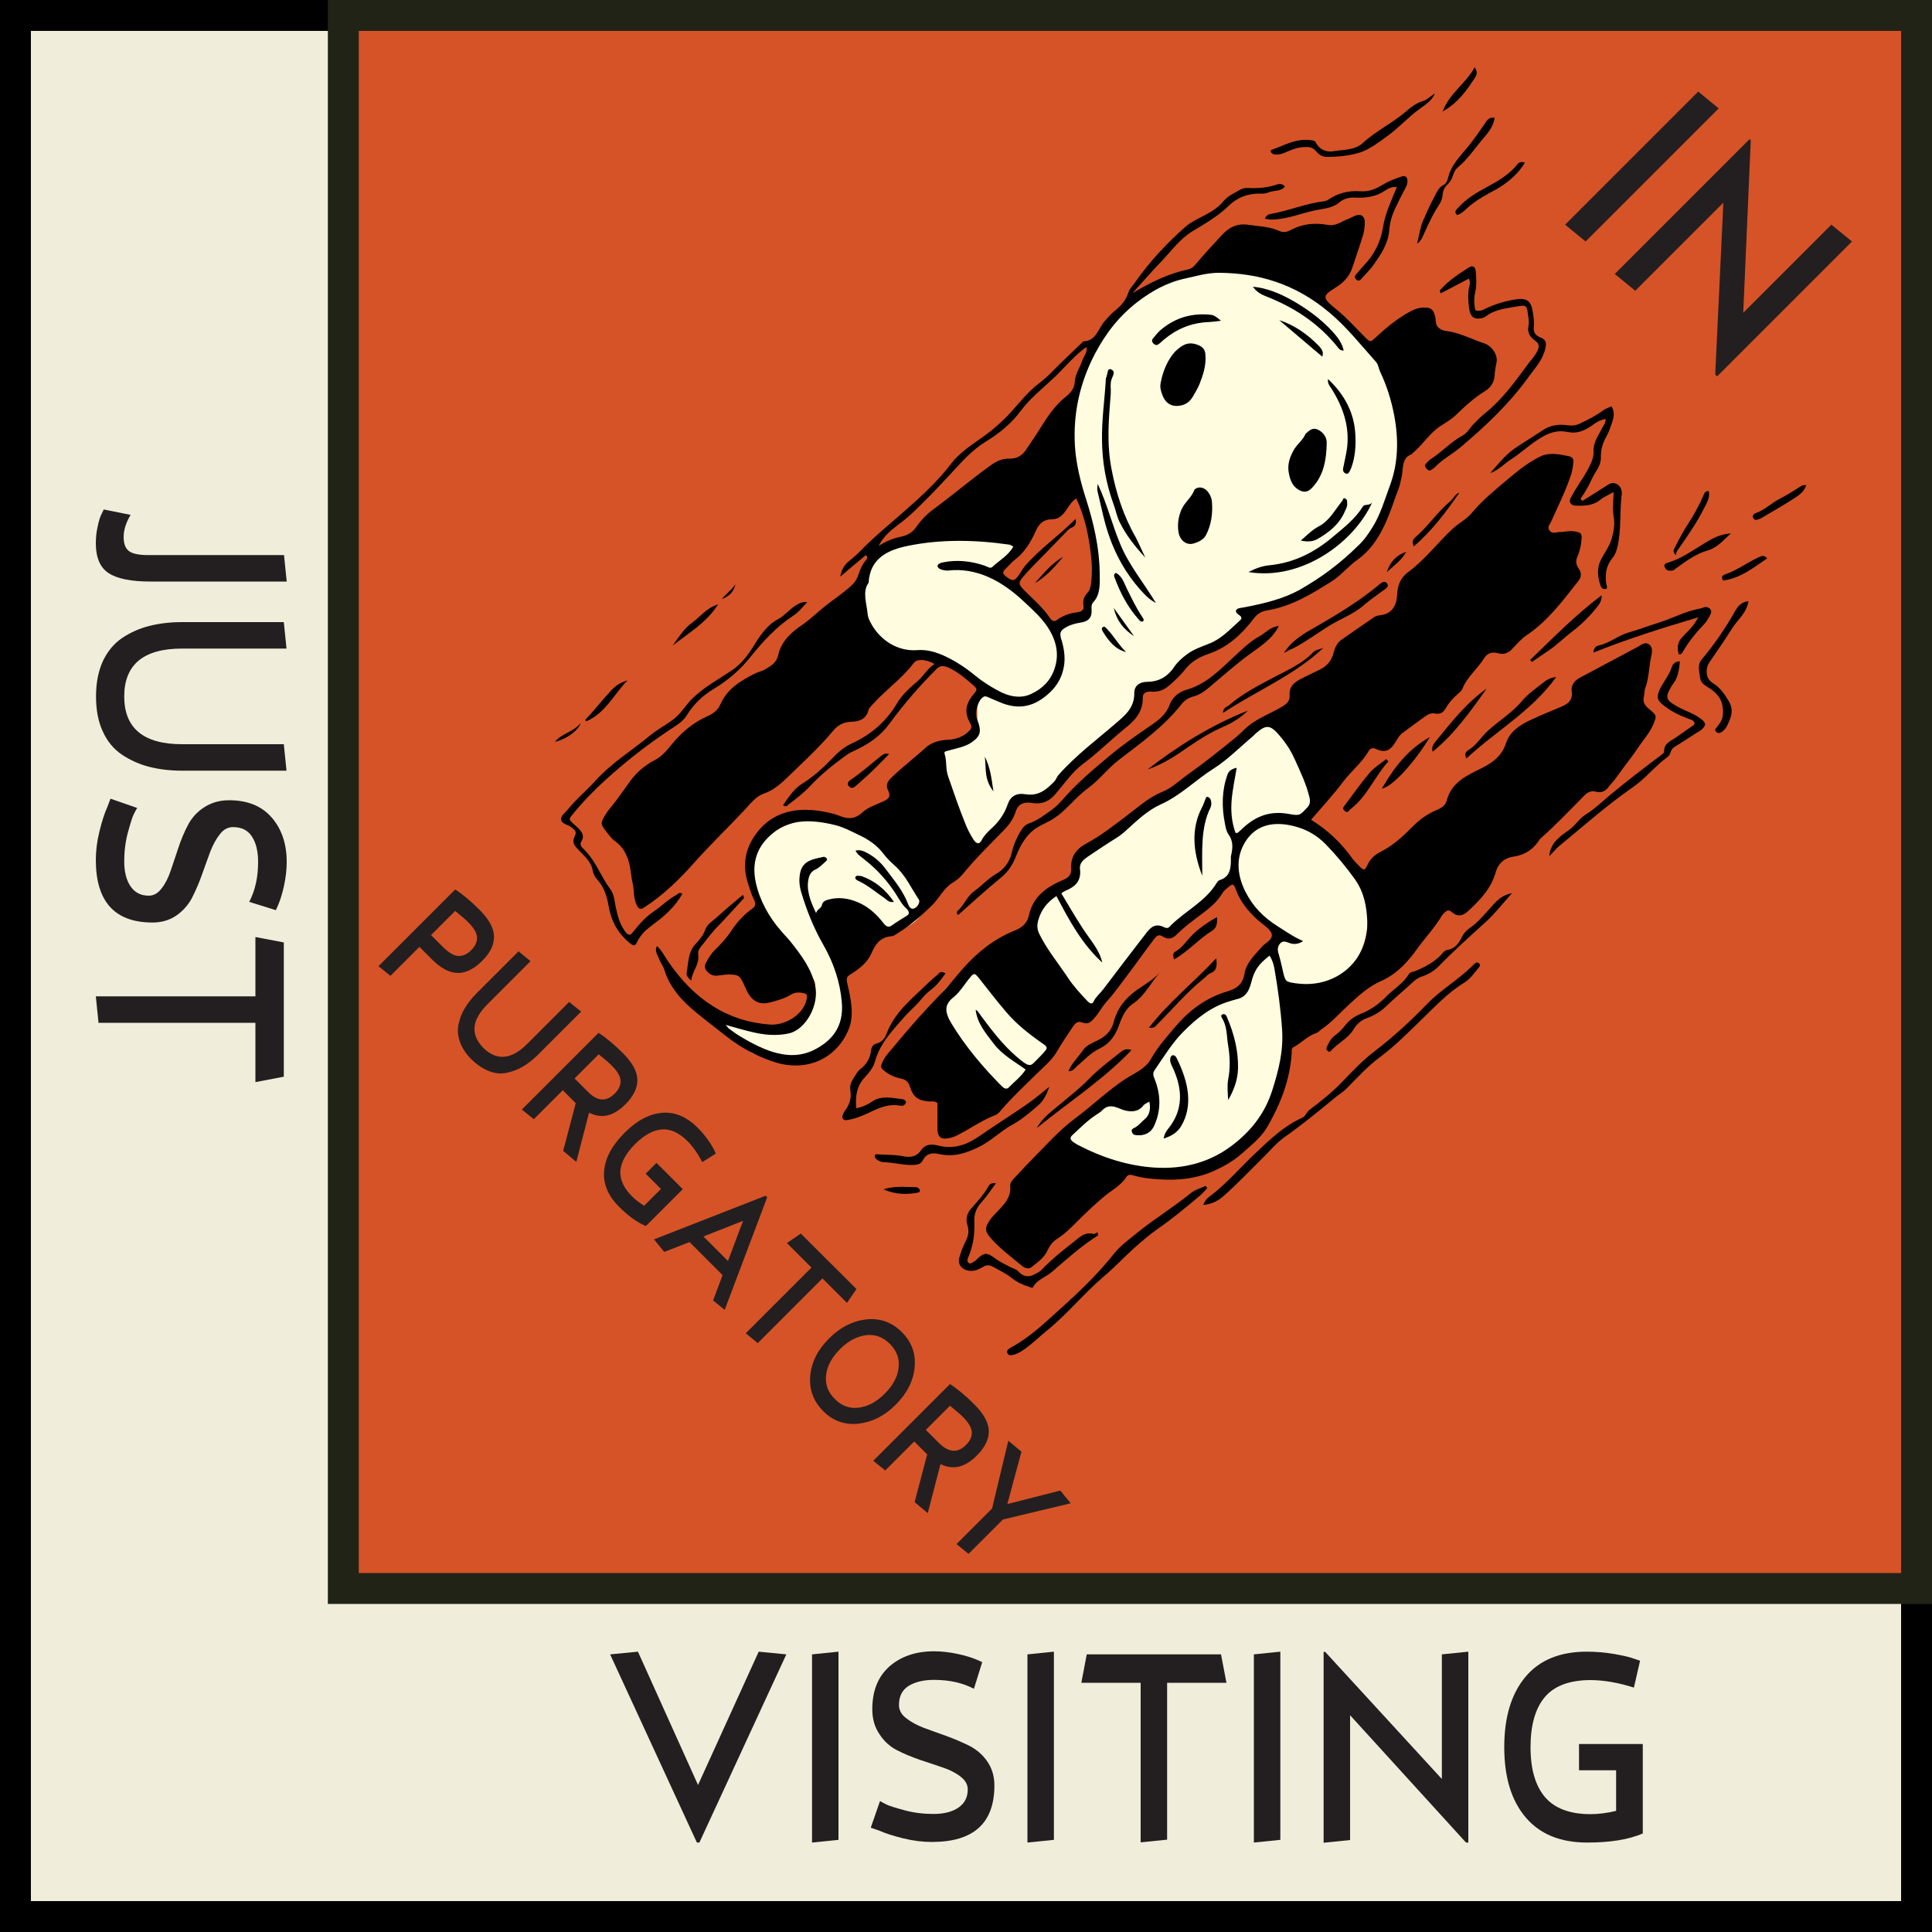 <?xml version="1.0" encoding="utf-8"?>
<!-- Generator: Adobe Illustrator 26.2.1, SVG Export Plug-In . SVG Version: 6.00 Build 0)  -->
<svg version="1.1" xmlns="http://www.w3.org/2000/svg" xmlns:xlink="http://www.w3.org/1999/xlink" x="0px" y="0px"
	 viewBox="0 0 100 100" enable-background="new 0 0 100 100" xml:space="preserve">
<g id="Layer_1">
</g>
<g id="BG">
	<rect id="BG_00000044858667638158791930000016007329722306264735_" x="0" fill="#F0EDDA" width="100" height="100"/>
	<path d="M98.4,1.6v96.8H1.6V1.6H98.4 M100,0H0v100h100V0L100,0z"/>
</g>
<g id="THINGS">
	<g id="JAIL">
		<g>
			<rect x="17.77" y="0.8" fill="#D65327" width="81.43" height="81.43"/>
			<path fill="#222317" d="M98.4,1.6v39.91v39.91H58.49H18.57V41.51V1.6h39.91H98.4 M100,0H58.49H16.97v41.51v41.51h41.51H100V41.51
				V0L100,0z"/>
		</g>
		<g>
			<g>
				<path fill="#231F20" d="M31.58,85.63l1.44-0.14l3.11,6.9l3.14-6.9l1.43,0.14l-4.5,9.74h-0.13L31.58,85.63z"/>
				<path fill="#231F20" d="M42.03,85.63l1.37-0.14v9.74l-1.37,0.14V85.63z"/>
				<path fill="#231F20" d="M45.07,94.6l0.48-1.38c0.08,0.05,0.19,0.11,0.33,0.18c0.14,0.07,0.46,0.17,0.94,0.3s0.98,0.19,1.49,0.19
					c0.55,0,0.98-0.11,1.3-0.33c0.32-0.22,0.48-0.53,0.48-0.94c0-0.25-0.12-0.47-0.37-0.66c-0.24-0.19-0.55-0.35-0.91-0.47
					c-0.36-0.12-0.76-0.26-1.19-0.4c-0.43-0.15-0.83-0.31-1.19-0.5c-0.36-0.18-0.67-0.46-0.91-0.83c-0.25-0.37-0.37-0.79-0.37-1.29
					c0-0.95,0.29-1.68,0.88-2.21c0.59-0.52,1.36-0.79,2.32-0.79c0.4,0,0.81,0.05,1.23,0.14s0.72,0.19,0.94,0.28l0.32,0.14
					l-0.43,1.38c-0.59-0.31-1.28-0.46-2.07-0.46c-0.55,0-0.99,0.11-1.32,0.32s-0.49,0.54-0.49,0.98c0,0.26,0.12,0.49,0.37,0.68
					c0.25,0.2,0.55,0.36,0.91,0.5c0.36,0.13,0.76,0.28,1.19,0.43c0.43,0.16,0.83,0.33,1.19,0.51c0.36,0.19,0.67,0.45,0.91,0.8
					c0.24,0.35,0.37,0.76,0.37,1.24c0,1.96-1.08,2.93-3.24,2.93c-0.47,0-0.97-0.06-1.49-0.19s-0.93-0.26-1.21-0.39L45.07,94.6z"/>
				<path fill="#231F20" d="M53.18,85.63l1.37-0.14v9.74l-1.37,0.14V85.63z"/>
				<path fill="#231F20" d="M63.2,85.63l0.28,1.47h-3.07v8.12l-1.37,0.14v-8.26h-3.07l0.28-1.47H63.2z"/>
				<path fill="#231F20" d="M64.9,85.63l1.37-0.14v9.74l-1.37,0.14V85.63z"/>
				<path fill="#231F20" d="M75.88,95.37l-6-6.59v6.46l-1.37,0.14v-9.88h0.08l6.04,6.58v-6.45L76,85.49v9.88H75.88z"/>
				<path fill="#231F20" d="M79.96,87.84c-0.49,0.58-0.74,1.45-0.74,2.59c0,1.14,0.25,2,0.75,2.59c0.5,0.58,1.28,0.88,2.35,0.88
					c0.4,0,0.84-0.05,1.33-0.17v-2.1h-1.92v-1.36h3.3v4.63c-0.74,0.32-1.7,0.47-2.88,0.47c-1.38,0-2.44-0.43-3.18-1.3
					c-0.74-0.87-1.11-2.08-1.11-3.64c0-1.56,0.37-2.77,1.1-3.64c0.73-0.87,1.79-1.3,3.17-1.3c0.49,0,0.96,0.04,1.42,0.12
					c0.46,0.08,0.8,0.16,1.02,0.24l0.32,0.11l-0.32,1.39c-0.81-0.26-1.57-0.39-2.28-0.39C81.23,86.97,80.45,87.26,79.96,87.84z"/>
			</g>
		</g>
		<g>
			<g>
				<path fill="#231F20" d="M4.96,28.12c0-0.3,0.03-0.6,0.1-0.89c0.06-0.29,0.13-0.51,0.21-0.65l0.1-0.21l1.39,0.28
					c-0.24,0.4-0.36,0.78-0.36,1.15c0,0.34,0.09,0.58,0.27,0.72c0.18,0.14,0.51,0.21,0.98,0.21h7.05l0.14,1.37H7.78
					c-0.98,0-1.7-0.14-2.15-0.43C5.18,29.38,4.96,28.86,4.96,28.12z"/>
				<path fill="#231F20" d="M9.42,38.52h5.27l0.14,1.37H9.42c-0.62,0-1.19-0.07-1.7-0.2s-0.99-0.35-1.41-0.63
					c-0.43-0.29-0.76-0.69-0.99-1.2c-0.24-0.51-0.35-1.12-0.35-1.82s0.12-1.3,0.35-1.81c0.24-0.51,0.57-0.91,0.99-1.2
					c0.43-0.29,0.9-0.5,1.41-0.63s1.08-0.2,1.7-0.2h5.27l0.14,1.37H9.42c-1.99,0-2.99,0.83-2.99,2.48
					C6.43,37.69,7.43,38.52,9.42,38.52z"/>
				<path fill="#231F20" d="M5.72,41.34l1.38,0.48c-0.05,0.08-0.11,0.19-0.18,0.33c-0.07,0.14-0.17,0.46-0.3,0.94
					c-0.13,0.48-0.19,0.98-0.19,1.49c0,0.55,0.11,0.98,0.33,1.3c0.22,0.32,0.53,0.48,0.94,0.48c0.25,0,0.47-0.12,0.66-0.37
					c0.19-0.24,0.35-0.55,0.47-0.91s0.26-0.76,0.4-1.19s0.31-0.83,0.5-1.19c0.19-0.36,0.46-0.67,0.83-0.91
					c0.37-0.24,0.8-0.37,1.29-0.37c0.95,0,1.68,0.29,2.2,0.88c0.52,0.59,0.79,1.36,0.79,2.32c0,0.4-0.05,0.81-0.14,1.23
					c-0.09,0.41-0.19,0.72-0.28,0.94l-0.14,0.32l-1.38-0.43c0.31-0.59,0.46-1.28,0.46-2.07c0-0.55-0.11-0.99-0.32-1.31
					c-0.21-0.33-0.54-0.49-0.98-0.49c-0.26,0-0.49,0.12-0.68,0.37c-0.2,0.25-0.36,0.55-0.5,0.91c-0.13,0.36-0.28,0.76-0.43,1.19
					s-0.33,0.83-0.51,1.19c-0.19,0.36-0.45,0.66-0.8,0.91c-0.35,0.24-0.76,0.37-1.24,0.37c-1.96,0-2.94-1.08-2.94-3.24
					c0-0.47,0.06-0.97,0.19-1.49s0.26-0.93,0.39-1.21L5.72,41.34z"/>
				<path fill="#231F20" d="M14.69,55.73l-1.47,0.28v-3.07H5.1l-0.14-1.37h8.26V48.5l1.47,0.28V55.73z"/>
			</g>
		</g>
		<g>
			<g>
				<path fill="#231F20" d="M87.9,4.74l1.06,0.87l-6.89,6.89l-1.06-0.87L87.9,4.74z"/>
				<path fill="#231F20" d="M88.78,19.39l0.42-8.9l-4.56,4.56l-1.06-0.87l6.98-6.98l0.06,0.06l-0.39,8.93l4.56-4.56l1.07,0.87
					l-6.98,6.98L88.78,19.39z"/>
			</g>
		</g>
		<g>
			<g>
				<path fill="#231F20" d="M24.95,49.74c-0.42,0.42-0.85,0.63-1.27,0.62c-0.43-0.01-0.88-0.25-1.35-0.73l-0.62-0.62l-1.5,1.5
					l-0.62-0.5l3.97-3.97c0.38,0.24,0.81,0.6,1.27,1.06c0.48,0.48,0.73,0.94,0.74,1.36C25.58,48.89,25.38,49.32,24.95,49.74z
					 M23.73,49.48c0.23,0.01,0.45-0.09,0.66-0.3s0.31-0.43,0.3-0.66c-0.01-0.23-0.16-0.49-0.46-0.79c-0.15-0.15-0.38-0.34-0.67-0.58
					l-1.25,1.25l0.62,0.62C23.24,49.32,23.5,49.48,23.73,49.48z"/>
				<path fill="#231F20" d="M27.29,54.03l2.17-2.17l0.62,0.5l-2.23,2.23c-0.26,0.26-0.52,0.46-0.79,0.62
					c-0.27,0.16-0.55,0.26-0.84,0.32c-0.29,0.06-0.6,0.03-0.91-0.09s-0.61-0.32-0.9-0.6c-0.29-0.29-0.49-0.59-0.6-0.9
					c-0.11-0.31-0.14-0.61-0.08-0.9c0.06-0.29,0.16-0.58,0.32-0.84c0.16-0.27,0.36-0.53,0.62-0.79l2.17-2.17l0.62,0.51l-2.23,2.23
					c-0.82,0.82-0.89,1.57-0.21,2.26C25.71,54.92,26.47,54.85,27.29,54.03z"/>
				<path fill="#231F20" d="M29.83,60.14l-0.68-0.57l0.65-2.47l-0.67-0.67l-1.5,1.5l-0.62-0.5l3.97-3.97
					c0.38,0.24,0.81,0.6,1.27,1.06c0.48,0.48,0.73,0.94,0.74,1.36s-0.19,0.85-0.62,1.28c-0.62,0.62-1.24,0.76-1.88,0.43L29.83,60.14
					z M31.82,56.6c0.21-0.21,0.31-0.43,0.3-0.66c-0.01-0.23-0.16-0.49-0.46-0.79c-0.15-0.15-0.38-0.34-0.67-0.58l-1.25,1.25
					l0.69,0.69C30.92,57.01,31.38,57.04,31.82,56.6z"/>
				<path fill="#231F20" d="M34.24,58.46c-0.44,0.04-0.9,0.29-1.37,0.76c-0.47,0.47-0.72,0.93-0.76,1.38
					c-0.03,0.45,0.17,0.89,0.61,1.33c0.16,0.16,0.37,0.32,0.62,0.48l0.87-0.87l-0.79-0.79l0.56-0.56l1.36,1.36l-1.91,1.91
					c-0.44-0.18-0.9-0.51-1.39-1c-0.57-0.57-0.83-1.19-0.77-1.85c0.05-0.66,0.4-1.31,1.04-1.96s1.29-0.99,1.95-1.05
					c0.66-0.06,1.28,0.2,1.85,0.77c0.2,0.2,0.38,0.41,0.54,0.64c0.16,0.22,0.26,0.4,0.32,0.52l0.08,0.18l-0.7,0.44
					c-0.23-0.44-0.49-0.81-0.78-1.1C35.13,58.62,34.69,58.42,34.24,58.46z"/>
				<path fill="#231F20" d="M34.38,64.8l-0.53-0.65l5.78-2.26l0.08,0.08l-2.2,5.83l-0.6-0.49L37.4,66l-1.71-1.71L34.38,64.8z
					 M38.46,63.19L36.41,64l1.27,1.27L38.46,63.19z"/>
				<path fill="#231F20" d="M44.33,66.72l-0.49,0.72l-1.27-1.27l-3.35,3.35l-0.62-0.51L42,65.61l-1.27-1.27l0.72-0.49L44.33,66.72z"
					/>
				<path fill="#231F20" d="M41.94,71.19c0.07-0.71,0.4-1.35,0.98-1.92c0.58-0.58,1.22-0.9,1.93-0.98c0.71-0.07,1.32,0.15,1.83,0.66
					c0.51,0.51,0.73,1.12,0.66,1.83c-0.07,0.71-0.4,1.35-0.98,1.93c-0.58,0.58-1.22,0.9-1.93,0.98c-0.71,0.07-1.32-0.14-1.83-0.66
					C42.09,72.51,41.87,71.9,41.94,71.19z M44.45,72.86c0.47-0.06,0.92-0.3,1.34-0.72s0.67-0.87,0.72-1.34
					c0.06-0.47-0.09-0.88-0.45-1.24c-0.36-0.36-0.77-0.51-1.24-0.45c-0.47,0.06-0.92,0.3-1.34,0.72s-0.67,0.87-0.72,1.34
					c-0.06,0.47,0.09,0.89,0.45,1.24C43.56,72.77,43.98,72.92,44.45,72.86z"/>
				<path fill="#231F20" d="M48.02,78.32l-0.68-0.57l0.65-2.47l-0.67-0.67l-1.5,1.5l-0.62-0.5l3.97-3.97
					c0.38,0.24,0.81,0.6,1.27,1.06c0.48,0.48,0.73,0.94,0.74,1.36c0.01,0.43-0.19,0.85-0.62,1.28c-0.62,0.62-1.24,0.76-1.88,0.44
					L48.02,78.32z M50,74.79c0.21-0.21,0.31-0.43,0.3-0.66c-0.01-0.23-0.16-0.49-0.46-0.79c-0.15-0.15-0.38-0.34-0.67-0.58
					l-1.25,1.25l0.69,0.69C49.11,75.19,49.57,75.22,50,74.79z"/>
				<path fill="#231F20" d="M51.91,78.65l-1.78,1.78l-0.62-0.51l1.84-1.84l0.84-3.51l0.68,0.57l-0.73,2.71l2.74-0.7l0.54,0.66
					L51.91,78.65z"/>
			</g>
		</g>
		<path fill="#FFFCDF" d="M64.63,14.07c-4.59-0.74-7.71,1.96-8.78,5.74c-0.61,2.16-0.16,4.84,0.53,7.3
			c0.36,1.29,0.54,3.23-0.27,4.71c-0.33,0.6-1.36,0.17-1.46,0.78c-0.6,0.11-0.23-0.48-1.07-1c-0.34-0.29-0.78-1.01-1.15-1.25
			c-0.18-0.15-0.75-0.53-0.85-0.56c0.05-1.23,2.45-1.64,1.03-1.89c-2.44-0.43-8.42-0.79-8.18,3.29c0.07,1.18,0.66,2.25,2.4,2.56
			c0.86,0.15,2.15,0.24,3.12,1.24c0.48,0.5,0.49,0.42,0.88,0.86c-0.8,0.87,0.9,2.26-2.43,3c-1.55,0.34,0.44,4.8,1.97,5.1
			c0.68,0.13,2.2-1.95,2.19-2.66c1.48,0.61,2.01-0.87,2.92-1.62c0.24-0.22,2.74-2.22,2.98-2.43c0.37-0.33,0.15-1.3,0.56-1.59
			c1.27-0.47,1.43-0.53,2.51-1.4c0.01,0.07,1.84-0.95,3.34-2.61c3.74-0.92,7.44-3.91,7.73-8.07C72.92,18.98,69.2,14.8,64.63,14.07z
			 M69.59,50.45c-1.5,1.43-3.29,1.04-3.45-0.74c-0.09-0.55-0.37-0.55-0.14-1.5c-0.09-0.05-0.93-0.81-1.21-1.07
			c-0.16-0.11-0.73-1.46-0.89-1.62c-0.31-0.31-0.44,0.4-1.51,1.24c-0.64,0.5-1.91,1.82-2.62,1.55c-1.25,1.36-2.35,3.2-3.25,4.01
			c-1.48,1.34-3.23-2.33-3.13-4.32c0.06-1.25,1.44-1.87,2.21-2.57c0.21-0.24-0.57-0.73,1.91-2.22c1.65-1.54,3.5-2.1,5.54-3.86
			c0-0.02,1.05-0.79,1.06-0.81c1.66-2.83,3.32,0.11,3.91,2.84c0.16,0.74-0.49,0.55-0.52,1.21c0.93,0.78,1.76,1.05,2.31,1.85
			C71.26,46.6,71.05,49.06,69.59,50.45z M65.96,49.46c0.24,0.4,0.68,2.27,0.71,3.1c-0.02,0.09-0.48,3.95-0.9,4.63
			c0.06,0.56-0.69,1.65-1.02,2.01c-1.21,1.3-3.08,1.88-5.11,1.5c-2.79-0.52-7.14-1.72-2.23-3.54c0.05-0.02,1.86-0.71,1.92-0.72
			c-0.11-0.6,0.32-1.07,0.63-1.57c0.8-1.3,1.5-2.72,3.03-3.06C64.84,51.41,65.42,48.55,65.96,49.46z M54.41,54.16
			c-0.22,1.1-2.2,2.53-2.2,2.53s-2.56-2.74-2.55-2.79c0-0.01-0.11-0.24-0.16-0.29c-0.97-0.9-0.77-2.19-0.77-2.19
			s1.35-1.79,2.25-0.95C52.32,51.74,54.72,54.04,54.41,54.16z M44.5,47.32c-0.25-0.24-1.99,0.48-2.18,0.36
			c0.89,1.93,1.91,3.41,1.52,5.25c-0.61,1.53-2.23,2.64-4.92,1.57c-2.86-2.07-1.91-2.2,0.81-1.12c0.84,0.33,2.4-0.81,2.47-2.39
			c0.03-0.71-2.1-1.92-2.39-2.64c-0.62-1.49-1.33-3.1-0.54-4.51c0.6-1.08,2.4-1.58,3.73-1.47c1.62,0.13,2.93,1.07,4.17,2.29
			C49.34,46.81,46.68,49.47,44.5,47.32z"/>
		<path d="M48.52,57.09c-0.17-0.12-0.3-0.07-0.44-0.08c-0.54-0.04-0.81-0.21-0.98-0.76c-0.09-0.28-0.23-0.37-0.46-0.42
			c-0.3-0.06-0.57-0.17-0.85-0.39c-0.2-0.15-0.21-0.22-0.16-0.36c0.16-0.43,0.49-0.72,0.76-1.06c0.74-0.9,1.52-1.77,2.34-2.61
			c0.4-0.41,0.75-0.87,1.13-1.3c0.74-0.83,1.6-1.52,2.67-1.95c0.36-0.14,0.64-0.38,0.72-0.76c0.21-1,0.93-1.5,1.79-1.86
			c0.24-0.1,0.42-0.25,0.4-0.54c-0.04-0.66,0.27-1.06,0.77-1.33c0.78-0.42,1.46-0.96,2.15-1.48c0.57-0.43,1.1-0.92,1.81-1.21
			c0.48-0.19,0.86-0.57,1.28-0.87c0.89-0.63,1.74-1.31,2.57-1.99c0.14-0.12,0.27-0.25,0.41-0.38c0.53-0.52,1.26-0.77,1.89-1.14
			c0.24-0.14,0.46-0.29,0.43-0.62c-0.03-0.47,0.26-0.67,0.58-0.84c0.31-0.16,0.63-0.31,0.94-0.46c0.39-0.18,0.65-0.46,0.76-0.9
			c0.07-0.29,0.2-0.54,0.45-0.7c0.55-0.38,1.1-0.77,1.65-1.14c0.08-0.05,0.18-0.08,0.27-0.09c0.66-0.06,0.89-0.52,0.92-1.1
			c0.02-0.52,0.21-0.88,0.58-1.15c0.88-0.65,1.53-1.54,2.33-2.27c0.3-0.27,0.68-0.46,0.94-0.77c0.59-0.71,1.31-1.28,2.01-1.87
			c0.48-0.4,0.97-0.78,1.54-1.06c0.44-0.22,0.95-0.13,1.47-0.02c0.18,0.04,0.26,0.13,0.25,0.31c-0.02,0.2-0.05,0.4-0.1,0.58
			c-0.28,0.88-0.69,1.68-1.06,2.51c-0.06,0.14-0.22,0.27-0.07,0.46c0.15,0.18,0.33,0.07,0.5,0.07c0.26,0,0.49-0.08,0.76-0.04
			c0.36,0.06,0.42,0.1,0.39,0.44c-0.03,0.31-0.1,0.62-0.22,0.89c-0.09,0.2-0.07,0.39,0.07,0.59c0.19,0.28,0.12,0.48-0.02,0.66
			c-0.8,1.01-1.57,2.06-2.66,2.79c-0.3,0.2-0.53,0.48-0.78,0.74c-0.19,0.19-0.41,0.29-0.72,0.2c-0.35-0.1-0.58,0.04-0.72,0.27
			c-0.34,0.55-0.86,0.94-1.11,1.56c-0.04,0.1-0.13,0.18-0.21,0.25c-0.25,0.22-0.47,0.44-0.64,0.74c-0.12,0.2-0.25,0.37-0.59,0.3
			c-0.21-0.05-0.41,0.09-0.58,0.21c-0.37,0.27-0.73,0.54-1.09,0.8c-0.18,0.13-0.27,0.34-0.39,0.52c-0.21,0.32-0.46,0.55-0.97,0.31
			c-0.18-0.09-0.31-0.03-0.39,0.11c-0.35,0.6-0.9,1.03-1.31,1.57c-0.51,0.68-1.09,1.31-1.67,1.98c0.88,0.54,1.59,1.23,2.17,2.05
			c0.06,0.08,0.13,0.14,0.2,0.22c0.38,0.4,0.39,0.4,0.58,0.01c0.14-0.28,0.36-0.47,0.63-0.61c0.66-0.33,1.18-0.81,1.68-1.32
			c0.35-0.36,0.76-0.65,1.23-0.85c0.25-0.1,0.47-0.24,0.53-0.49c0.24-0.92,0.99-1.28,1.75-1.65c0.59-0.29,1.1-0.64,1.32-1.32
			c0.19-0.59,0.68-0.92,1.22-1.18c0.53-0.25,1.08-0.48,1.62-0.7c0.35-0.15,0.63-0.32,0.56-0.82c-0.04-0.32,0.15-0.54,0.42-0.69
			c1-0.53,2-1.07,3-1.6c0.18-0.09,0.37-0.29,0.59-0.12c0.22,0.17,0.14,0.44,0.1,0.64c-0.11,0.53-0.11,1.1-0.3,1.61
			c-0.06,0.15-0.04,0.33-0.08,0.49c-0.05,0.25,0.06,0.43,0.29,0.61c0.39,0.32,0.38,0.34,0.22,0.75c-0.18,0.45-0.5,0.79-0.76,1.18
			c-0.35,0.53-0.76,1.02-1.13,1.55c-0.14,0.21-0.32,0.38-0.47,0.58c-0.15,0.18-0.34,0.28-0.61,0.21c-0.28-0.07-0.45,0.03-0.62,0.2
			c-0.73,0.74-1.45,1.5-2.23,2.19c-0.02,0.02-0.05,0.04-0.07,0.07c-0.32,0.51-0.76,0.82-1.42,0.91c-0.41,0.06-0.74,0.35-0.86,0.79
			c-0.24,0.86-0.82,1.45-1.42,2.01c-0.21,0.19-0.49,0.38-0.87,0.05c-0.14-0.12-0.23-0.08-0.32,0c-0.07,0.07-0.14,0.13-0.19,0.21
			c-0.36,0.61-0.85,1.12-1.26,1.69c-0.5,0.7-1.08,1.33-1.9,1.69c-0.63,0.28-1.12,0.73-1.62,1.19c-0.48,0.44-0.91,0.94-1.46,1.31
			c-0.08,0.05-0.14,0.14-0.22,0.17c-0.48,0.15-0.8,0.53-1.22,0.75c-0.1,0.05-0.08,0.16-0.08,0.27c-0.09,1.45-0.6,2.69-1.26,3.84
			c-0.32,0.56-0.84,0.95-1.31,1.38c-0.41,0.36-0.88,0.64-1.38,0.87c-0.87,0.41-1.87,0.55-2.93,0.47c-0.42-0.03-0.84-0.06-1.27-0.19
			c-0.16-0.05-0.32-0.08-0.41,0.07c-0.28,0.45-0.76,0.68-1.15,1.01c-0.49,0.41-0.95,0.85-1.4,1.3c-0.33,0.33-0.66,0.66-1.06,0.91
			c-0.21,0.14-0.36,0.34-0.47,0.58c-0.17,0.38-0.49,0.59-0.79,0.84c-0.18,0.15-0.36,0.11-0.57-0.07c-0.56-0.47-1.16-0.9-1.64-1.48
			c-0.19-0.23-0.23-0.41-0.12-0.63c0.17-0.35,0.46-0.59,0.71-0.87c0.28-0.31,0.52-0.62,0.48-1.12c-0.01-0.17,0.08-0.27,0.18-0.38
			c0.28-0.29,0.55-0.6,0.83-0.88c0.77-0.77,1.48-1.6,2.36-2.25c0.87-0.65,1.65-1.41,2.57-2.02c0.47-0.31,1.05-0.52,1.35-1.06
			c0.34-0.61,0.8-1.12,1.24-1.64c0.72-0.85,1.59-1.52,2.72-1.85c0.46-0.13,0.79-0.38,0.87-0.89c0.1-0.62,0.54-0.98,0.9-1.41
			c0.19-0.22,0.59-0.37,0.51-0.68c-0.07-0.25-0.47-0.49-0.73-0.72c-0.51-0.46-0.91-0.97-1.13-1.59c-0.1-0.27-0.16-0.29-0.36-0.12
			c-0.12,0.1-0.25,0.2-0.33,0.33c-0.3,0.52-0.77,0.85-1.23,1.2c-0.37,0.28-0.75,0.56-1.08,0.89c-0.2,0.19-0.4,0.39-0.8,0.14
			c-0.22-0.14-0.35,0.05-0.45,0.18c-0.47,0.62-0.92,1.26-1.39,1.88c-0.35,0.46-0.68,0.93-1.07,1.36c-0.23,0.26-0.38,0.57-0.61,0.82
			c-0.16,0.18-0.3,0.35-0.64,0.22c-0.25-0.1-0.37,0.09-0.48,0.24c-0.28,0.42-0.56,0.83-0.81,1.26c-0.2,0.35-0.48,0.61-0.76,0.88
			c-0.71,0.69-1.44,1.37-2.09,2.11c-0.1,0.12-0.2,0.26-0.35,0.31c-0.75,0.29-1.37,0.76-2.08,1.1c-0.07,0.03-0.15,0.05-0.23,0.07
			c-0.38,0.09-0.7,0.1-0.68-0.56C48.53,57.94,48.52,57.51,48.52,57.09z M54.94,46.25c0.38,0.63,0.72,1.22,1.1,1.8
			c0.37,0.58,0.87,1.1,1.01,1.77c-1.07-0.98-1.72-2.21-2.37-3.44c-0.48,0.32-0.79,0.71-0.94,1.25c-0.07,0.26-0.07,0.47,0.07,0.74
			c0.39,0.79,0.97,1.49,1.46,2.23c0.29,0.44,0.65,0.83,1.01,1.21c0.14,0.15,0.26,0.18,0.33,0.02c0.12-0.25,0.33-0.41,0.49-0.62
			c0.74-0.98,1.49-1.96,2.24-2.93c0.22-0.28,0.46-0.52,0.93-0.28c0.18,0.09,0.26-0.02,0.34-0.11c0.76-0.75,1.78-1.23,2.36-2.18
			c0.04-0.07,0.1-0.14,0.17-0.16c0.56-0.17,0.58-0.67,0.57-1.2c0-0.05,0.02-0.1,0.03-0.15c0.06-0.33,0.1-0.65-0.15-1.01
			c-0.11-0.15-0.15-0.35-0.18-0.52c-0.19-0.92-0.16-1.78,0.12-2.57c0.07-0.2,0.22-0.3,0.48-0.36c-0.18,1.13-0.49,2.16-0.06,3.37
			c0.07,0,0.09,0.01,0.1,0c0.06-0.05,0.12-0.09,0.18-0.15c0.64-0.63,1.39-1.03,2.48-0.83c0.58,0.11,0.58,0.06,0.96-0.34
			c0.14-0.15,0.16-0.31,0.1-0.55c-0.16-0.66-0.46-1.29-0.75-1.93c-0.17-0.39-0.39-0.74-0.66-1.08c-0.59-0.73-0.78-0.77-1.36-0.27
			c-0.05,0.04-0.08,0.09-0.13,0.13c-0.68,0.57-1.3,1.21-2.05,1.69c-0.94,0.59-1.7,1.39-2.75,1.86c-0.68,0.31-1.23,0.84-1.78,1.34
			c-0.16,0.15-0.33,0.28-0.52,0.4c-0.49,0.3-0.97,0.63-1.45,0.95c-0.22,0.15-0.46,0.33-0.42,0.65c0.08,0.66-0.29,0.93-0.76,1.13
			C55.05,46.17,54.97,46.18,54.94,46.25z M59.49,57.02c-0.13,0.08-0.24,0.11-0.3,0.19c-0.3,0.4-0.79,0.37-1.26,0.16
			c-0.42-0.18-0.66-0.13-0.89,0.11c-0.08,0.09-0.2,0.15-0.3,0.22c-0.46,0.3-0.84,0.69-1.24,1.06c-0.15,0.14-0.1,0.25,0.08,0.37
			c0.08,0.05,0.16,0.11,0.25,0.15c1.27,0.66,2.58,1.06,3.88,1.15c1.59,0.11,2.96-0.29,4.1-1.17c0.96-0.74,1.67-1.64,2.05-2.85
			c0.31-0.99,0.58-1.99,0.5-3.13c-0.07-1.03-0.21-2.07-0.39-3.11c-0.04-0.24-0.11-0.48-0.26-0.71c-0.59,0.48-0.78,0.73-0.96,1.44
			c-0.11,0.42-0.3,0.73-0.75,0.82c-0.13,0.03-0.25,0.08-0.37,0.11c-0.97,0.29-1.7,0.89-2.37,1.56c-0.59,0.59-1.03,1.32-1.51,2.02
			c-0.09,0.14-0.06,0.27,0.01,0.43c0.36,0.9,0.31,1.72-0.03,2.45c-0.16,0.33-0.46,0.5-0.88,0.47c-0.11-0.01-0.21-0.02-0.26-0.16
			c-0.04-0.1,0-0.16,0.08-0.2c0.21-0.09,0.35-0.26,0.51-0.41C59.45,57.79,59.59,57.49,59.49,57.02z M67.45,48.71
			c-0.21,0.14-0.43,0.19-0.68,0.11c-0.22-0.08-0.39-0.16-0.54,0.05c-0.13,0.18-0.1,0.35-0.03,0.57c0.09,0.3,0.15,0.6,0.22,0.9
			c0.11,0.46,0.14,0.48,0.61,0.55c0.05,0.01,0.11,0.01,0.16,0.02c2.02,0.23,3.65-1.23,3.58-3.22c-0.03-0.73-0.15-1.49-0.64-2.18
			c-0.45-0.63-0.95-1.23-1.5-1.8c-0.5-0.51-1.05-0.8-1.66-0.95c-1.11-0.28-1.98-0.03-2.5,0.79c-0.47,0.74-0.5,1.63,0,2.62
			c0.38,0.75,0.93,1.31,1.64,1.76C66.54,48.2,66.96,48.5,67.45,48.71z M50.5,52.27c0.06,0.03,0.08,0.04,0.09,0.05
			c0.08,0.11,0.16,0.22,0.24,0.33c0.63,0.85,1.27,1.67,2.13,2.32c0.23,0.17,0.38,0.22,0.54,0.05c0.18-0.19,0.38-0.37,0.55-0.57
			c0.19-0.22,0.18-0.26-0.13-0.47c-0.67-0.47-1.32-0.98-1.85-1.61c-0.48-0.56-0.93-1.15-1.39-1.73c-0.22-0.27-0.26-0.29-0.44-0.08
			c-0.3,0.35-0.54,0.78-0.9,1.07c-0.48,0.38-0.45,0.77-0.06,1.4c0.72,1.17,1.59,2.2,2.56,3.18c0.13,0.13,0.26,0.19,0.37,0.08
			c0.29-0.3,0.63-0.55,0.88-0.93c-0.58-0.42-1.19-0.74-1.64-1.32C51.02,53.48,50.58,52.96,50.5,52.27z"/>
		<path d="M40.53,41.68c0.29-0.42,0.54-0.83,0.98-1.11c0.6-0.37,1.12-0.85,1.6-1.35c0.29-0.31,0.61-0.57,1-0.75
			c0.98-0.45,1.76-1.13,2.31-2.05c0.27-0.47,0.67-0.82,1.07-1.16c0.32-0.28,0.51-0.66,0.88-0.89c-0.39-0.24-0.9-0.29-1.07-0.06
			c-0.61,0.82-1.46,1.39-2.13,2.15c-0.08,0.09-0.19,0.18-0.22,0.3c-0.11,0.44-0.45,0.59-0.89,0.6c-0.42,0.01-0.72,0.19-0.95,0.48
			c-0.75,0.9-1.62,1.68-2.45,2.49c-0.33,0.31-0.67,0.59-1.13,0.75c-0.42,0.15-0.68,0.51-0.96,0.81c-0.85,0.91-1.75,1.77-2.58,2.7
			c-0.78,0.88-1.63,1.72-2.63,2.37c-0.21,0.14-0.31,0.11-0.43-0.17c-0.15-0.35-0.1-0.7-0.18-1.05c-0.06-0.25-0.08-0.49-0.12-0.74
			c-0.09-0.57-0.28-1.09-0.83-1.49c-0.13-0.09-0.22-0.22-0.32-0.34c-0.41-0.52-0.42-0.53-0.17-0.96c0.09-0.15,0.19-0.29,0.3-0.42
			c0.36-0.43,0.67-0.9,1-1.35c0.33-0.45,0.76-0.83,1.27-1.09c0.39-0.2,0.65-0.53,0.92-0.86c0.5-0.6,1.09-1.1,1.82-1.42
			c0.31-0.14,0.54-0.32,0.67-0.62c0.35-0.8,1.05-1.22,1.79-1.59c0.17-0.09,0.37-0.12,0.53-0.22c0.3-0.17,0.58-0.34,0.67-0.73
			c0.16-0.74,0.69-1.19,1.26-1.58c0.45-0.31,0.83-0.7,1.26-1.03c0.4-0.3,0.81-0.59,1.18-0.91c0.21-0.18,0.37-0.38,0.45-0.64
			c0.09-0.3,0.22-0.57,0.42-0.79c0.04-0.05,0.07-0.1-0.03-0.23c-0.42,0.35-0.84,0.7-1.33,1.12c0.07-0.41,0.24-0.63,0.46-0.81
			c0.2-0.17,0.41-0.34,0.59-0.53c0.74-0.76,1.56-1.42,2.35-2.12c0.84-0.74,1.66-1.5,2.34-2.39c0.43-0.56,0.99-0.92,1.55-1.32
			c0.56-0.39,1.07-0.83,1.54-1.34c0.46-0.51,0.89-1.07,1.46-1.5c0.45-0.33,0.82-0.76,1.22-1.14c0.34-0.32,0.67-0.65,1.01-0.97
			c0.02-0.02,0.04-0.06,0.07-0.06c0.68-0.03,0.76-0.68,1.1-1.05c0.17-0.18,0.32-0.38,0.52-0.53c0.3-0.24,0.56-0.52,0.69-0.91
			c0.08-0.25,0.26-0.42,0.4-0.62c0.75-1.06,1.63-2,2.6-2.85c0.27-0.23,0.61-0.38,0.93-0.55c0.38-0.2,0.74-0.42,1.01-0.75
			c0.22-0.27,0.55-0.41,0.84-0.58c0.12-0.07,0.26-0.11,0.43-0.1c0.53,0.03,1.03-0.02,1.49-0.18c0.12-0.04,0.26-0.06,0.42,0.1
			c-0.2,0.28-0.6,0.19-0.88,0.32c-0.11,0.05-0.26,0.06-0.4,0.05c-0.67-0.01-1.21,0.22-1.63,0.63c-0.55,0.54-1.22,0.92-1.88,1.32
			c-0.64,0.39-1.07,0.99-1.57,1.52c-0.5,0.52-0.98,1.07-1.53,1.68c0.95-0.56,1.85-1.01,2.89-1.23c0.19-0.04,0.3-0.17,0.41-0.3
			c0.43-0.51,0.88-1,1.34-1.49c0.36-0.38,0.77-0.61,1.39-0.51c0.53,0.08,1.05,0.08,1.58,0.32c0.26,0.12,0.48,0,0.67-0.1
			c0.54-0.27,1.14-0.34,1.82-0.22c0.42,0.08,0.69-0.17,1.02-0.29c0.17-0.06,0.31-0.16,0.48-0.21c0.25-0.07,0.42,0.07,0.42,0.35
			c0,0.22-0.02,0.45-0.08,0.65c-0.17,0.57-0.37,1.13-0.56,1.7c-0.15,0.48-0.47,0.8-0.88,1.05c-0.7,0.44-0.69,0.52,0.07,1.14
			c0.52,0.42,0.96,0.92,1.43,1.39c0.3,0.3,0.31,0.3,0.55,0.08c0.52-0.49,1.07-0.95,1.7-1.31c0.25-0.14,0.5-0.27,0.82-0.27
			c0.39,0,0.47,0.07,0.59,0.44c0.06,0.2-0.02,0.43,0.19,0.61c0.19,0.17,0.42,0.16,0.62,0.2c0.59,0.12,1.15,0.41,1.73,0.6
			c0.42,0.14,0.72,0.62,0.64,1c-0.05,0.23-0.09,0.45-0.1,0.69c-0.03,0.36-0.22,0.61-0.49,0.78c-0.55,0.34-1.02,0.76-1.48,1.21
			c-0.24,0.24-0.55,0.42-0.83,0.6c-0.58,0.38-0.93,0.99-1.46,1.42c-0.01,0.01-0.01,0.04-0.02,0.04c-0.54,0.17-0.44,0.73-0.53,1.17
			c-0.05,0.24-0.1,0.47-0.19,0.7c-0.15,0.37-0.27,0.76-0.41,1.12c-0.37,0.97-0.85,1.88-1.7,2.48c-0.47,0.33-0.83,0.8-1.32,1.11
			c-1.04,0.65-2.07,1.3-3.38,1.51c-0.28,0.05-0.49,0.19-0.66,0.42c-0.62,0.81-1.35,1.5-2.38,1.84c-0.46,0.16-0.86,0.4-1.16,0.78
			c-0.24,0.31-0.52,0.57-0.82,0.83c-0.26,0.23-0.55,0.36-0.93,0.33c-0.26-0.02-0.46,0.06-0.45,0.32c0.01,0.79-0.47,1.22-0.97,1.62
			c-0.71,0.58-1.36,1.23-2.1,1.78c-0.57,0.42-0.98,1.03-1.45,1.58c-0.3,0.35-0.66,0.55-1.21,0.46c-0.42-0.07-0.72,0.05-0.85,0.45
			c-0.12,0.4-0.37,0.72-0.66,1.01c-0.69,0.71-1.41,1.41-2.04,2.18c-0.15,0.18-0.31,0.34-0.52,0.46c-0.5,0.29-0.73,0.84-1.14,1.23
			c-0.54,0.52-1.09,1.01-1.74,1.41c-0.11,0.07-0.21,0.15-0.34,0.16c-0.57,0.05-0.82,0.41-1.02,0.87c-0.22,0.51-0.65,0.83-1.1,1.11
			c-0.2,0.12-0.21,0.24-0.15,0.48c0.19,0.81,0.36,1.63,0.07,2.35c-0.61,1.5-2.16,2.27-3.91,1.68c-0.84-0.28-1.66-0.71-2.41-1.3
			c-0.52-0.41-1.05-0.81-1.56-1.23c-0.75-0.61-1.38-1.3-1.66-2.21c-0.06-0.21-0.22-0.4-0.29-0.61c-0.07-0.19-0.24-0.41-0.09-0.63
			c0.26,0.24,0.39,0.53,0.57,0.79c1.35,1.98,3.07,3.11,5.27,3.27c0.78,0.06,1.71-0.5,1.89-1.26c0.07-0.3,0.03-0.36-0.3-0.39
			c-0.18-0.02-0.33,0-0.48,0.09c-0.35,0.22-0.76,0.33-1.17,0.43c-0.5,0.12-0.89-0.1-1.14-0.63c-0.04-0.09-0.08-0.17-0.12-0.26
			c-0.23-0.51-0.3-0.57-0.81-0.57c-0.21,0-0.4,0.04-0.6,0.06c-0.2,0.02-0.39-0.06-0.54-0.24c-0.16-0.19-0.09-0.34-0.01-0.48
			c0.12-0.22,0.25-0.43,0.43-0.61c0.31-0.3,0.61-0.62,0.85-0.99c0.29-0.44,0.65-0.84,1.09-1.15c0.17-0.12,0.19-0.26,0.08-0.48
			c-0.14-0.27-0.21-0.56-0.31-0.84c-0.31-0.98-0.1-1.79,0.35-2.45c0.91-1.33,2.36-1.61,4.14-1.12c0.07,0.02,0.14,0.04,0.21,0.07
			c0.52,0.23,0.89,0.16,1.24-0.17c0.29-0.27,0.71-0.39,1.09-0.57c0.23-0.11,0.4-0.22,0.22-0.58c-0.11-0.22-0.04-0.41,0.12-0.58
			c0.57-0.57,1.22-1.05,1.82-1.6c0.3-0.28,0.71-0.4,1.17-0.42c0.44-0.02,0.8-0.17,1.09-0.45c0.11-0.11,0.17-0.21,0.06-0.4
			c-0.38-0.66-0.16-1.11,0.19-1.53c0.19-0.23,0.19-0.25-0.1-0.5c-0.37-0.32-0.74-0.63-1.18-0.84c-0.28-0.13-0.47-0.13-0.65,0.05
			c-0.89,0.89-1.71,1.84-2.46,2.86c-0.42,0.58-1.01,1-1.68,1.32c-0.19,0.09-0.38,0.17-0.54,0.29c-0.66,0.48-1.29,0.98-1.84,1.57
			c-0.35,0.37-0.76,0.69-1.17,1C40.73,41.73,40.68,41.77,40.53,41.68z M70.28,28.26c0.27-0.24,0.53-0.59,0.76-0.97
			c0.41-0.65,0.63-1.42,0.9-2.15c0.42-1.13,0.47-2.34,0.22-3.66c-0.15-0.77-0.38-1.52-0.73-2.25c-0.08-0.17-0.08-0.36-0.22-0.51
			c-0.78-0.87-1.5-1.79-2.41-2.55c-1.79-1.51-3.71-2.04-5.72-2.05c-0.61,0-1.15,0.17-1.71,0.29c-0.95,0.2-1.75,0.65-2.47,1.2
			c-0.95,0.72-1.68,1.65-2.24,2.73c-0.74,1.43-1.13,3-1.02,4.78c0.06,0.89,0.28,1.8,0.57,2.7c0.41,1.28,0.69,2.54,0.71,3.8
			c0.01,0.57,0.05,1.15-0.34,1.56c-0.09,0.1-0.09,0.24-0.08,0.38c0.03,0.41-0.17,0.6-0.54,0.66c-0.33,0.05-0.64,0.14-0.9,0.32
			c-0.18,0.13-0.21,0.26-0.14,0.51c0.19,0.59,0.25,1.16,0.09,1.7c-0.13,0.47-0.38,0.83-0.72,1.14c-0.69,0.62-1.49,0.93-2.6,0.43
			c-0.17-0.08-0.35-0.14-0.52-0.22c-0.09-0.04-0.16-0.08-0.25-0.04c-0.29,0.15-0.49,0.81-0.34,1.18c0.24,0.62,0.17,0.86-0.27,1.17
			c-0.35,0.25-0.8,0.32-1.22,0.44c-0.09,0.03-0.24,0.03-0.2,0.16c0.13,0.4,0.04,0.78,0.19,1.19c0.29,0.84,0.58,1.69,0.92,2.52
			c0.09,0.22,0.21,0.45,0.34,0.66c0.18,0.31,0.34,0.36,0.48,0.09c0.13-0.25,0.32-0.42,0.51-0.6c0.37-0.34,0.66-0.74,0.83-1.24
			c0.14-0.42,0.45-0.6,0.92-0.52c0.7,0.11,1.09-0.26,1.48-0.65c0.1-0.1,0.14-0.25,0.23-0.35c0.9-1.02,1.99-1.83,3.01-2.71
			c0.46-0.4,0.92-0.78,0.91-1.53c0-0.4,0.3-0.58,0.69-0.58c0.65-0.01,1.08-0.32,1.39-0.79c0.17-0.25,0.39-0.44,0.63-0.62
			c0.35-0.27,0.78-0.41,1.2-0.58c0.62-0.25,1.05-0.73,1.52-1.15c0.09-0.08,0.23-0.18-0.05-0.35c-0.18-0.12-0.15-0.27,0.05-0.32
			c0.13-0.03,0.26-0.04,0.39-0.07c0.96-0.19,1.9-0.42,2.72-0.87C68.36,29.91,69.35,29.18,70.28,28.26z M52.45,28.29
			c-0.12-0.06-0.17-0.1-0.21-0.1c-1.81-0.26-3.57-0.28-5.23,0.06c-1.05,0.21-1.98,0.64-2.05,1.91c-0.34,0.46-0.1,1.07-0.05,1.63
			c0.01,0.16,0.09,0.32,0.17,0.47c0.49,0.91,1.42,1.47,2.4,1.39c0.51-0.04,1.01,0.11,1.51,0.35c0.53,0.26,1.03,0.59,1.5,0.98
			c0.34,0.28,0.72,0.52,1.1,0.73c0.61,0.35,1.23,0.47,1.78,0.21c0.58-0.27,1-0.68,1.21-1.3c0.24-0.7,0.14-1.41-0.36-2.17
			c-0.34-0.51-0.78-0.9-1.22-1.31c-1.19-1.12-2.48-1.77-3.93-1.61c-0.14,0.01-0.28-0.02-0.42-0.08c-0.13-0.07-0.16-0.18-0.07-0.25
			c0.07-0.06,0.17-0.08,0.27-0.1c0.68-0.13,1.39-0.07,2.12,0.18c0.14,0.05,0.29,0.17,0.4,0.06C51.71,29.01,52.17,28.78,52.45,28.29z
			 M44.28,44.03c0.25-0.07,0.46,0.04,0.66,0.15c0.36,0.2,0.66,0.47,0.91,0.81c0.43,0.57,0.9,1.13,1.15,1.8
			c0.04,0.12,0.14,0.3,0.32,0.23c0.18-0.07,0.32-0.33,0.24-0.46c-0.4-0.59-0.68-1.25-1.24-1.75c-0.2-0.18-0.41-0.38-0.57-0.59
			c-0.35-0.48-0.83-0.79-1.33-1.02c-0.4-0.19-0.79-0.4-1.22-0.5c-1.15-0.28-2.21-0.31-3.06,0.32c-0.83,0.61-1.28,1.46-1.02,2.66
			c0.2,0.91,0.66,1.77,1.33,2.53c0.15,0.18,0.32,0.34,0.46,0.52c0.56,0.7,1.08,1.4,1.28,2.27c0.23,1.01-0.48,2.29-1.36,2.49
			c-0.6,0.13-1.21,0.09-1.85-0.06c-0.45-0.1-0.9-0.24-1.42-0.38c0.11,0.12,0.14,0.17,0.18,0.2c0.21,0.15,0.41,0.3,0.62,0.42
			c1.27,0.76,2.54,1.27,3.74,0.69c0.98-0.48,1.59-1.24,1.47-2.51c-0.09-1-0.4-1.97-0.94-2.92c-0.52-0.9-0.89-1.84-1.17-2.79
			c-0.1-0.35-0.11-0.7-0.03-1.02c0.15-0.59,0.69-0.66,1.2-0.77c0.04-0.01,0.11,0.03,0.14,0.06c0.07,0.07,0.03,0.13-0.02,0.17
			c-0.18,0.15-0.33,0.33-0.55,0.43c-0.18,0.08-0.29,0.23-0.34,0.43c-0.14,0.57,0.05,1.15,0.38,1.82c0.07-0.22,0.26-0.23,0.3-0.41
			c0.04-0.2,0.21-0.26,0.39-0.3c0.39-0.1,0.8-0.08,1.23,0.06c0.64,0.2,1.14,0.62,1.56,1.16c0.15,0.2,0.27,0.25,0.44,0.13
			c0.25-0.18,0.52-0.34,0.79-0.51c0.14-0.09,0.11-0.22-0.02-0.35c-0.26-0.23-0.4-0.52-0.58-0.8c-0.43-0.65-0.94-1.23-1.57-1.72
			C44.62,44.37,44.41,44.28,44.28,44.03z M55.67,26.86c0.06,0.28-0.05,0.39-0.2,0.45c-0.16,0.06-0.24,0.18-0.35,0.29
			c-0.3,0.31-0.6,0.62-0.9,0.93c-0.43,0.44-0.87,0.87-1.27,1.33c-0.26,0.31-0.24,0.39,0.12,0.75c0.45,0.44,0.92,0.85,1.27,1.37
			c0.1,0.15,0.22,0.22,0.35,0.12c0.31-0.23,0.66-0.36,1.07-0.41c0.17-0.02,0.37-0.09,0.32-0.34c-0.05-0.29,0.04-0.49,0.21-0.67
			c0.13-0.14,0.17-0.34,0.19-0.54c0.05-0.45,0.05-0.91-0.01-1.39c-0.11-0.98-0.3-1.96-0.76-2.95c-0.24,0.15-0.36,0.36-0.5,0.57
			c-0.18,0.26-0.39,0.51-0.76,0.51c-0.47,0-0.69,0.26-0.85,0.63c-0.25,0.55-0.56,1.06-1.03,1.43c-0.21,0.16-0.38,0.37-0.57,0.55
			c-0.11,0.11-0.1,0.22,0.07,0.35c0.33,0.25,0.43,0.25,0.64-0.04c0.12-0.16,0.21-0.35,0.34-0.5C53.81,28.41,54.8,27.74,55.67,26.86z
			 M45.48,28.26c0.35-0.24,0.75-0.4,1.19-0.49c0.34-0.07,0.59-0.25,0.77-0.51c0.25-0.36,0.54-0.66,0.9-0.92
			c0.99-0.73,1.93-1.53,2.93-2.25c0.29-0.21,0.59-0.36,0.98-0.35c0.39,0.01,0.66-0.17,0.85-0.45c0.1-0.14,0.19-0.29,0.29-0.43
			c0.48-0.69,0.86-1.45,1.46-2.05c0.3-0.3,0.75-0.5,0.78-1.05c0.03-0.43,0.28-0.75,0.4-1.13c0.07-0.21,0.25-0.36,0.21-0.66
			c-0.07,0.05-0.12,0.07-0.17,0.11c-0.59,0.46-1.05,1.05-1.6,1.55c-0.57,0.53-1.18,1.02-1.64,1.64c-0.49,0.66-1.12,1.17-1.81,1.59
			c-0.72,0.44-1.25,1.06-1.81,1.66c-0.39,0.42-0.78,0.84-1.19,1.25c-0.46,0.46-0.91,0.93-1.44,1.32
			C46.15,27.42,45.72,27.75,45.48,28.26z"/>
		<path d="M35.32,46.26c-0.37,0.66-0.9,1.14-1.49,1.57c-0.34,0.25-0.66,0.52-0.85,0.92c-0.13,0.26-0.19,0.23-0.47-0.01
			c-0.61-0.53-0.89-1.16-1.01-1.85c-0.08-0.48-0.22-0.95-0.59-1.37c-0.12-0.13-0.2-0.29-0.23-0.45c-0.06-0.41-0.36-0.7-0.65-0.99
			c-0.37-0.37-0.43-0.48-0.26-0.85c0.09-0.19-0.04-0.29-0.18-0.4c-0.19-0.16-0.54-0.17-0.55-0.43c-0.01-0.19,0.21-0.33,0.34-0.49
			c0.44-0.55,0.98-0.99,1.45-1.51c0.82-0.91,1.87-1.55,2.8-2.32c0.4-0.34,0.89-0.57,1.3-0.91c0.34-0.28,0.56-0.66,0.86-0.97
			c0.62-0.63,1.41-1.04,2.13-1.53c0.43-0.3,0.74-0.69,1.02-1.13c0.36-0.58,0.72-1.17,1.36-1.51c0.33-0.18,0.56-0.49,0.88-0.69
			c0.18-0.11,0.35-0.21,0.6-0.17c-0.24,0.24-0.43,0.51-0.71,0.69c-0.89,0.58-1.58,1.34-2.24,2.16c-0.52,0.65-1.16,1.2-1.89,1.64
			c-0.57,0.34-1.04,0.79-1.39,1.36c-0.23,0.38-0.64,0.58-1,0.83c-1.13,0.76-2.2,1.6-3.2,2.51c-0.61,0.55-1.18,1.14-1.7,1.78
			c-0.22,0.27-0.23,0.27,0.11,0.57c0.31,0.27,0.55,0.52,0.32,0.86c-0.09,0.14,0.03,0.29,0.13,0.38c0.63,0.6,0.87,1.39,1.37,2.06
			c0.21,0.28,0.22,0.59,0.28,0.89c0.1,0.44,0.18,0.87,0.48,1.29c0.18,0.25,0.28,0.23,0.4,0.08c0.32-0.4,0.65-0.79,1.08-1.08
			c0.41-0.28,0.76-0.64,1.21-0.88C35.12,46.23,35.19,46.18,35.32,46.26z"/>
		<path d="M66.19,32.4c-0.35,0.71-1,1.08-1.59,1.52c-0.66,0.49-1.28,1.04-1.91,1.57c-0.27,0.23-0.54,0.46-0.92,0.56
			c-0.28,0.07-0.49,0.23-0.65,0.44c-0.9,1.14-2.09,1.98-3.23,2.86c-0.57,0.44-1,1.03-1.58,1.45c-0.71,0.51-1.19,1.27-1.98,1.69
			c-0.28,0.15-0.57,0.27-0.82,0.46c-0.44,0.35-0.7,0.82-0.91,1.34c-0.17,0.44-0.4,0.81-0.76,1.11c-0.77,0.63-1.5,1.3-2.25,1.96
			c-0.13-0.15-0.03-0.2,0.03-0.26c0.3-0.3,0.45-0.72,0.8-0.97c0.39-0.28,0.71-0.65,1.13-0.89c0.43-0.25,0.72-0.63,0.83-1.15
			c0.09-0.39,0.25-0.73,0.44-1.06c0.1-0.18,0.24-0.34,0.44-0.41c0.46-0.16,0.82-0.45,1.2-0.72c0.23-0.16,0.41-0.37,0.6-0.58
			c0.73-0.83,1.58-1.54,2.42-2.24c0.65-0.54,1.36-1.04,2.07-1.52c0.41-0.28,0.8-0.57,0.99-1.08c0.14-0.38,0.46-0.66,0.85-0.77
			c1.02-0.29,1.7-0.99,2.41-1.65c0.44-0.41,0.87-0.84,1.41-1.14C65.52,32.75,65.74,32.45,66.19,32.4z"/>
		<path d="M81.9,25.93c0.43-0.27,0.87-0.54,1.3-0.82c0.15-0.1,0.32-0.17,0.53-0.03c0.17,0.12,0.23,0.33,0.21,0.5
			c-0.11,0.88-0.02,1.82-0.21,2.68c-0.05,0.22-0.12,0.44-0.26,0.61c-0.31,0.36-0.41,0.81-0.33,1.35c0.02,0.1,0.11,0.29-0.09,0.27
			c-0.16-0.01-0.2-0.15-0.24-0.28c-0.15-0.48-0.13-0.91,0.08-1.29c0.18-0.33,0.4-0.63,0.52-1.01c0.11-0.37,0.19-0.74,0.11-1.19
			c-0.07-0.39-0.01-0.77,0-1.25c-0.27,0.15-0.51,0.25-0.69,0.4c-0.36,0.3-0.82,0.32-1.31,0.3c-0.21-0.01-0.33-0.19-0.23-0.38
			c0.17-0.32,0.36-0.63,0.56-0.93c0.17-0.26,0.33-0.53,0.47-0.82c0.09-0.2,0.17-0.41,0.16-0.66c-0.02-0.49,0.25-0.83,0.44-1.21
			c0.07-0.14,0.18-0.25,0.19-0.48c-0.4,0.05-0.62,0.29-0.89,0.45c-0.32,0.19-0.64,0.31-1.08,0.22c-0.69-0.14-1.18,0.15-1.65,0.47
			c-0.43,0.29-0.81,0.64-1.24,0.92c-0.38,0.24-0.68,0.58-1.12,0.74c0.4-0.45,0.76-0.92,1.27-1.28c0.47-0.32,0.97-0.62,1.45-0.94
			c0.35-0.24,0.78-0.33,1.27-0.26c0.23,0.03,0.42,0.02,0.62-0.07c0.45-0.21,0.88-0.43,1.27-0.72c0.11-0.08,0.25-0.12,0.4-0.19
			c0.19,0.32,0.11,0.58,0.04,0.81c-0.08,0.24-0.16,0.49-0.28,0.71c-0.19,0.33-0.32,0.69-0.31,1.12c0.01,0.46-0.29,0.73-0.45,1.09
			c-0.17,0.37-0.36,0.72-0.6,1.05C81.83,25.86,81.87,25.89,81.9,25.93z"/>
		<path d="M62.28,62.37c0.1-0.25,0.21-0.36,0.34-0.45c0.88-0.66,1.58-1.5,2.37-2.24c0.73-0.69,1.45-1.39,2.4-1.82
			c0.2-0.09,0.24-0.31,0.41-0.43c0.58-0.44,1.16-0.9,1.66-1.42c0.55-0.58,1.1-1.15,1.73-1.63c0.95-0.73,1.83-1.54,2.66-2.4
			c0.73-0.76,1.66-1.28,2.4-2.03c0.03-0.03,0.07-0.06,0.1-0.09c0.05-0.04,0.13-0.06,0.19-0.01c0.1,0.08,0.06,0.16,0.01,0.22
			c-0.24,0.29-0.45,0.6-0.77,0.8c-0.86,0.52-1.53,1.26-2.25,1.95c-0.68,0.66-1.34,1.33-2.11,1.9c-0.63,0.47-1.17,1.06-1.72,1.62
			c-0.18,0.18-0.39,0.3-0.58,0.46c-0.85,0.7-1.7,1.4-2.61,2.04c-0.43,0.3-0.77,0.72-1.14,1.08c-0.67,0.66-1.32,1.35-2.02,1.97
			C63.09,62.13,62.76,62.32,62.28,62.37z"/>
		<path d="M76.03,14.42c-0.51,0.27-0.98,0.51-1.45,0.76c-0.12-0.14-0.01-0.19,0.04-0.25c0.4-0.44,0.9-0.76,1.4-1.08
			c0.21-0.14,0.35-0.05,0.37,0.23c0.02,0.33,0.05,0.66-0.02,0.97c-0.07,0.32-0.1,0.65,0,1.01c0.25,0.07,0.39-0.02,0.55-0.1
			c0.49-0.23,1.02-0.39,1.58-0.47c0.54-0.07,0.75,0.09,0.84,0.67c0.04,0.26,0.08,0.53,0.05,0.78c-0.03,0.23,0.07,0.42,0.33,0.52
			c0.33,0.12,0.32,0.32,0.27,0.56c-0.13,0.6-0.52,1.01-0.85,1.46c-0.99,1.39-2.22,2.55-3.52,3.65c-0.44,0.37-0.96,0.64-1.36,1.06
			c-0.05,0.06-0.13,0.09-0.19,0.14c-0.08,0.06-0.16,0.01-0.23-0.07c-0.07-0.08-0.12-0.17-0.05-0.24c0.08-0.09,0.16-0.19,0.27-0.26
			c0.58-0.37,1.03-0.89,1.65-1.22c0.24-0.13,0.37-0.4,0.57-0.6c0.2-0.2,0.39-0.4,0.61-0.57c0.88-0.71,1.53-1.62,2.2-2.53
			c0.17-0.23,0.37-0.42,0.49-0.69c0.09-0.2,0.12-0.35-0.15-0.54c-0.27-0.18-0.38-0.45-0.32-0.72c0.05-0.22,0-0.45-0.03-0.67
			c-0.05-0.38-0.1-0.43-0.43-0.38c-0.62,0.11-1.27,0.16-1.75,0.54c-0.05,0.04-0.11,0.06-0.17,0.08c-0.42,0.1-0.63-0.04-0.69-0.51
			c-0.05-0.37-0.07-0.74,0-1.08C76.06,14.77,76.13,14.65,76.03,14.42z"/>
		<path d="M80.19,44.32c0.06-0.73,0.58-1.04,1.06-1.39c0.3-0.22,0.5-0.56,0.81-0.76c0.48-0.3,0.88-0.69,1.31-1.05
			c0.85-0.7,1.73-1.38,2.61-2.04c0.06-0.05,0.15-0.1,0.15-0.17c-0.01-0.45,0.36-0.56,0.63-0.75c0.26-0.19,0.54-0.37,0.8-0.56
			c0.07-0.05,0.19-0.09,0.13-0.22c-0.05-0.12-0.18-0.13-0.28-0.17c-0.45-0.17-0.89-0.37-1.29-0.69c-0.32-0.26-0.37-0.37-0.27-0.69
			c0.04-0.12,0.1-0.23,0.16-0.34c0.18-0.31,0.4-0.6,0.52-0.96c0.06-0.17,0.16-0.29,0.42-0.3c-0.03,0.4-0.09,0.75-0.27,1.05
			c-0.05,0.08-0.11,0.15-0.16,0.23c-0.37,0.63-0.32,0.74,0.49,1.16c0.32,0.16,0.66,0.27,0.96,0.49c0.32,0.22,0.37,0.35,0.14,0.57
			c-0.09,0.09-0.2,0.15-0.31,0.21c-0.38,0.25-0.76,0.49-1.14,0.73c-0.1,0.06-0.15,0.15-0.19,0.26c-0.03,0.09-0.07,0.19-0.14,0.24
			c-0.66,0.47-1.15,1.12-1.82,1.58c-1.37,0.95-2.61,2.06-3.89,3.11C80.49,44,80.34,44.16,80.19,44.32z"/>
		<path d="M62.49,61.5c-0.16,0.16-0.3,0.33-0.48,0.47c-0.67,0.56-1.33,1.11-2.05,1.61c-0.45,0.31-0.86,0.67-1.27,1.03
			c-0.53,0.48-1.01,1-1.56,1.46c-1.03,0.88-1.88,1.94-2.93,2.79c-0.46,0.37-0.87,0.8-1.38,1.11c-0.15,0.09-0.31,0.15-0.49,0.18
			c-0.07,0.01-0.14-0.02-0.18-0.1c-0.05-0.08-0.03-0.14,0.02-0.19c0.04-0.04,0.1-0.08,0.15-0.11c0.99-0.53,1.79-1.31,2.6-2.04
			c0.98-0.88,1.93-1.8,2.75-2.83c0.35-0.44,0.82-0.76,1.25-1.12c0.87-0.7,1.84-1.29,2.71-2c0.21-0.18,0.51-0.25,0.77-0.38
			C62.44,61.43,62.47,61.46,62.49,61.5z"/>
		<path d="M56.83,63.84c0,0.03,0.01,0.11-0.02,0.12c-0.86,0.54-1.6,1.22-2.37,1.88c-0.32,0.27-0.76,0.39-0.97,0.78
			c-0.04,0.07-0.12,0.01-0.19-0.01c-0.32-0.1-0.64-0.24-0.91-0.46c-0.3-0.24-0.62-0.38-0.93-0.56c-0.24-0.14-0.4-0.12-0.57-0.01
			c-0.19,0.11-0.38,0.21-0.64,0.2c-0.43-0.03-0.69-0.32-0.57-0.71c0.08-0.26,0.17-0.52,0.29-0.76c0.13-0.26,0.25-0.52,0.12-0.91
			c-0.09-0.28-0.03-0.57,0.16-0.8c0.32-0.38,0.67-0.73,0.92-1.18c0.06-0.11,0.16-0.22,0.4-0.17c-0.28,0.37-0.52,0.73-0.8,1.04
			c-0.24,0.27-0.34,0.6-0.32,0.98c0.03,0.64-0.07,1.21-0.29,1.75c-0.01,0.03-0.03,0.06-0.04,0.09c-0.01,0.08-0.07,0.15,0.02,0.24
			c0.09,0.09,0.16,0.03,0.23-0.01c0.13-0.06,0.22-0.17,0.32-0.26c0.29-0.25,0.45-0.24,0.83,0.05c0.27,0.2,0.56,0.33,0.85,0.48
			c0.12,0.06,0.26,0.09,0.35,0.19c0.36,0.38,0.65,0.27,0.94,0.11c0.1-0.05,0.2-0.11,0.27-0.18c0.51-0.54,1.1-1.01,1.69-1.47
			c0.29-0.23,0.54-0.51,1.02-0.39c0.04,0.01,0.08-0.04,0.13-0.06C56.77,63.78,56.8,63.79,56.83,63.84z"/>
		<path d="M65.47,11.31c0.08-0.2,0.23-0.23,0.38-0.25c0.91-0.17,1.74-0.53,2.67-0.64c0.1-0.01,0.19-0.05,0.27-0.11
			c0.47-0.31,1.01-0.46,1.64-0.41c0.5,0.04,0.87-0.18,1.23-0.39c0.27-0.16,0.58-0.27,0.88-0.37c0.19-0.07,0.3,0.01,0.31,0.21
			c0.01,0.16-0.06,0.29-0.12,0.41c-0.19,0.36-0.38,0.73-0.55,1.1c-0.14,0.32-0.24,0.65-0.27,1.03c-0.05,0.71-0.42,1.25-0.78,1.77
			c-0.2,0.29-0.46,0.54-0.7,0.81c-0.06,0.06-0.15,0.08-0.23,0c-0.08-0.07-0.09-0.17-0.04-0.23c0.15-0.18,0.3-0.36,0.46-0.53
			c0.5-0.53,0.84-1.17,0.96-1.93c0.12-0.75,0.43-1.38,0.72-2.1c-0.34-0.03-0.53,0.14-0.73,0.26c-0.41,0.24-0.87,0.31-1.38,0.29
			c-0.34-0.02-0.63,0.04-0.87,0.25c-0.25,0.21-0.59,0.3-0.94,0.35c-0.76,0.11-1.43,0.42-2.2,0.51
			C65.97,11.36,65.76,11.4,65.47,11.31z"/>
		<path d="M48.94,50.38c-0.24,0.34-0.47,0.65-0.78,0.87c-0.22,0.16-0.38,0.36-0.55,0.56c-0.24,0.28-0.53,0.52-0.78,0.8
			c-0.6,0.7-1.27,1.35-1.54,2.33c-0.09,0.33-0.33,0.61-0.56,0.86c-0.37,0.4-0.47,0.92-0.41,1.56c0.33-0.06,0.6-0.19,0.85-0.36
			c0.45-0.31,1.02-0.17,1.58-0.1c0.04,0.01,0.11,0.06,0.13,0.1c0.04,0.08-0.01,0.12-0.05,0.17c-0.06,0.06-0.13,0.08-0.22,0.06
			c-0.59-0.11-1.05,0.09-1.52,0.31c-0.38,0.18-0.77,0.36-1.22,0.43c-0.08,0.01-0.17,0.03-0.24-0.06c-0.05-0.07-0.03-0.14-0.01-0.2
			c0.03-0.07,0.06-0.15,0.11-0.21c0.23-0.31,0.36-0.63,0.28-1.1c-0.05-0.31,0.15-0.56,0.3-0.8c0.06-0.11,0.15-0.21,0.24-0.28
			c0.3-0.23,0.48-0.53,0.53-0.92c0.02-0.2,0.11-0.35,0.3-0.39c0.28-0.07,0.42-0.28,0.51-0.51c0.43-1.15,1.37-1.85,2.18-2.65
			c0.16-0.15,0.33-0.29,0.49-0.43C48.63,50.33,48.7,50.25,48.94,50.38z"/>
		<path d="M54.31,56.25c-0.13,0.39-0.3,0.74-0.6,0.99c-0.41,0.34-0.8,0.69-1.27,0.95c-0.65,0.35-1.16,0.89-1.84,1.21
			c-0.6,0.28-1.23,0.51-2.01,0.33c-0.36-0.08-0.66-0.01-0.81,0.3c-0.12,0.25-0.33,0.27-0.61,0.27c-0.49,0-0.99-0.14-1.47-0.15
			c-0.08,0-0.18-0.05-0.26-0.09c-0.08-0.05-0.16-0.13-0.16-0.22c-0.01-0.12,0.1-0.1,0.18-0.09c0.43,0.03,0.87,0.01,1.3,0.1
			c0.43,0.09,0.72-0.03,0.91-0.31c0.19-0.29,0.5-0.34,0.83-0.26c0.91,0.24,1.57-0.05,2.2-0.48c0.82-0.57,1.67-1.1,2.49-1.67
			C53.58,56.86,53.94,56.55,54.31,56.25z"/>
		<path d="M78.26,46.23c-0.46,0.51-0.88,1.06-1.39,1.52c-0.82,0.74-1.64,1.48-2.41,2.27c-0.24,0.24-0.54,0.42-0.88,0.53
			c-0.16,0.05-0.28,0.14-0.4,0.24c-0.48,0.44-0.98,0.86-1.45,1.31c-0.27,0.26-0.6,0.46-0.96,0.59c-0.32,0.11-0.55,0.32-0.71,0.59
			c-0.29,0.48-0.82,0.71-1.18,1.12c-0.03,0.03-0.07,0.06-0.13,0.02c-0.08-0.05-0.11-0.13-0.09-0.19c0.1-0.23,0.21-0.47,0.42-0.62
			c0.23-0.17,0.42-0.37,0.59-0.59c0.21-0.26,0.48-0.43,0.8-0.56c0.49-0.2,0.91-0.5,1.27-0.87c0.39-0.4,0.89-0.68,1.19-1.18
			c0.06-0.1,0.19-0.1,0.3-0.14c0.52-0.21,1.01-0.47,1.38-0.87c0.08-0.09,0.16-0.21,0.29-0.23c0.42-0.06,0.61-0.35,0.78-0.69
			c0.11-0.23,0.3-0.39,0.51-0.53c0.26-0.19,0.48-0.44,0.7-0.68C77.28,46.87,77.58,46.35,78.26,46.23z"/>
		<path d="M74.27,4.84c-0.16,0.37-0.48,0.57-0.78,0.79c-0.6,0.43-1.08,0.98-1.68,1.41c-0.44,0.32-0.88,0.67-1.41,0.85
			c-0.53,0.17-1.13,0.23-1.73,0.23c-0.2,0-0.39-0.1-0.54-0.28c-0.18-0.22-0.37-0.24-0.59-0.23c-0.35,0.01-0.65,0.12-0.94,0.25
			c-0.2,0.09-0.41,0.18-0.68,0.12c-0.04-0.01-0.1-0.05-0.13-0.09c-0.03-0.05-0.03-0.11,0.02-0.13c0.67-0.23,1.26-0.62,2.08-0.5
			c0.09,0.01,0.17,0.02,0.22,0.12c0.21,0.41,0.6,0.5,0.89,0.45c0.53-0.09,1.12-0.05,1.53-0.42c0.7-0.65,1.59-1.06,2.3-1.69
			c0.22-0.19,0.47-0.37,0.76-0.47C73.87,5.18,74.04,4.97,74.27,4.84z"/>
		<path d="M86.89,33.86c-0.09-0.32-0.06-0.61,0.14-0.83c0.17-0.2,0.37-0.38,0.54-0.58c0.11-0.12,0.19-0.27,0.34-0.5
			c-1.9,0.56-3.66,1.12-5.44,1.83c0.04-0.3,0.17-0.34,0.28-0.37c0.58-0.13,1-0.52,1.57-0.68c0.53-0.15,1.04-0.35,1.56-0.51
			c0.72-0.23,1.37-0.59,2.15-0.73c0.08-0.01,0.15-0.06,0.23-0.07c0.21-0.01,0.37,0.16,0.29,0.34c-0.08,0.19-0.19,0.37-0.32,0.52
			c-0.43,0.45-0.83,0.93-1.14,1.48C87.04,33.82,87.02,33.89,86.89,33.86z"/>
		<path d="M90.5,31.12c-0.1,0.62-0.56,0.95-0.85,1.41c-0.37,0.6-0.78,1.17-1.17,1.75c-0.08,0.12-0.13,0.25-0.14,0.4
			c-0.02,0.28,0.05,0.52,0.35,0.7c0.36,0.22,0.59,0.58,0.79,0.91c0.29,0.48,0.1,0.89-0.08,1.26c-0.07,0.15-0.19,0.29-0.35,0.37
			c-0.07,0.04-0.16,0.03-0.24-0.06c-0.07-0.08-0.02-0.13,0.02-0.18c0.16-0.21,0.33-0.39,0.35-0.71c0.03-0.58-0.15-0.99-0.69-1.34
			c-0.22-0.14-0.46-0.27-0.49-0.53c-0.04-0.34-0.16-0.69,0.08-0.97c0.66-0.78,1.24-1.63,1.75-2.54
			C89.97,31.35,90.16,31.15,90.5,31.12z"/>
		<path d="M55.3,55.44c0.19-0.44,0.52-0.73,0.76-1.09c0.21-0.3,0.59-0.4,0.9-0.58c0.33-0.19,0.57-0.46,0.67-0.82
			c0.19-0.76,0.62-1.29,1.23-1.72c0.43-0.3,0.89-0.56,1.24-0.96c-0.52,0.54-0.82,1.26-1.47,1.69c-0.35,0.24-0.54,0.63-0.69,1.05
			c-0.19,0.56-0.49,1.01-1.04,1.27c-0.46,0.22-0.79,0.6-1.17,0.92C55.61,55.31,55.53,55.46,55.3,55.44z"/>
		<path d="M77.36,6.09c-0.07,0.54-0.42,0.86-0.71,1.22c-0.38,0.47-0.73,0.97-1.2,1.36c-0.12,0.1-0.19,0.24-0.24,0.4
			c-0.06,0.19-0.15,0.35-0.29,0.48c-0.15,0.14-0.24,0.32-0.25,0.55c-0.03,0.33-0.23,0.56-0.38,0.81c-0.23,0.41-0.43,0.84-0.62,1.27
			c-0.07,0.16-0.15,0.32-0.32,0.43c0.11-0.43,0.16-0.87,0.33-1.24c0.18-0.39,0.34-0.79,0.55-1.16c0.13-0.25,0.23-0.52,0.51-0.65
			c0.1-0.05,0.17-0.19,0.2-0.31c0.16-0.73,0.68-1.2,1.1-1.73c0.28-0.35,0.54-0.72,0.79-1.09C76.95,6.26,77.04,6.05,77.36,6.09z"/>
		<path d="M80.55,35.04c-1.27,1.77-3.13,2.8-4.65,4.22c-0.12-0.23-0.03-0.35,0.08-0.42c0.44-0.26,0.69-0.71,1.06-1.04
			c0.58-0.52,1.25-0.93,1.75-1.53c0.3-0.36,0.69-0.62,1.05-0.91C80.01,35.23,80.19,35.08,80.55,35.04z"/>
		<path d="M66.45,33.8c0.46-0.71,1.12-1.05,1.75-1.41c1.09-0.63,2.15-1.28,3.11-2.07c0.07-0.06,0.14-0.12,0.22-0.17
			c0.07-0.04,0.17-0.06,0.24,0.02c0.11,0.11,0.06,0.21-0.01,0.27c-0.1,0.09-0.23,0.16-0.34,0.25c-0.27,0.2-0.55,0.39-0.81,0.62
			c-0.53,0.47-1.21,0.71-1.81,1.08c-0.63,0.39-1.21,0.83-1.87,1.17C66.79,33.61,66.66,33.69,66.45,33.8z"/>
		<path d="M79.2,34.16c1.19-1.15,2.36-2.34,3.7-3.35c0.01,0.25-0.09,0.43-0.22,0.59c-0.39,0.5-0.85,0.95-1.36,1.33
			c-0.38,0.29-0.72,0.64-1.12,0.91c-0.3,0.21-0.6,0.41-0.91,0.62C79.26,34.23,79.23,34.19,79.2,34.16z"/>
		<path d="M35.78,50.75c-0.2-0.15-0.26-0.3-0.24-0.39c0.09-0.51,0.08-1.07,0.42-1.45c0.2-0.23,0.42-0.45,0.53-0.76
			c0.12-0.35,0.45-0.51,0.69-0.74c0.41-0.38,0.84-0.73,1.27-1.09c0.11,0.16,0.03,0.2-0.02,0.25c-0.42,0.46-0.83,0.92-1.26,1.36
			c-0.33,0.33-0.6,0.71-0.89,1.07c-0.09,0.11-0.16,0.23-0.14,0.4C36.21,49.94,35.83,50.25,35.78,50.75z"/>
		<path d="M58.57,54.35c-1.49,1.56-3.28,2.71-4.91,4.04c0.31-0.56,0.83-0.91,1.3-1.31c0.47-0.4,0.97-0.78,1.4-1.23
			c0.48-0.5,1.05-0.92,1.6-1.36C58.1,54.38,58.26,54.24,58.57,54.35z"/>
		<path d="M59.47,53.19c1.06-1.36,2.36-2.38,3.48-3.59c0.05,0.35,0.04,0.65-0.29,0.77c-0.14,0.05-0.22,0.17-0.33,0.26
			c-0.9,0.71-1.63,1.6-2.44,2.4C59.81,53.11,59.75,53.24,59.47,53.19z"/>
		<path d="M74.15,38.91c-0.06-0.23,0.03-0.37,0.13-0.5c0.82-1,1.6-2.02,2.67-2.77C76.11,36.82,75.28,38,74.15,38.91z"/>
		<path d="M63.3,36.9c0.01-0.3,0.21-0.3,0.32-0.4c0.67-0.58,1.46-0.99,2.25-1.41c0.73-0.39,1.52-0.72,2.09-1.32
			c0.15-0.16,0.39-0.15,0.56-0.26C67.03,34.93,65.07,35.74,63.3,36.9z"/>
		<path d="M59.39,39.83c1.58-1.22,3.28-2.29,5.2-3.05c-0.37,0.37-0.83,0.65-1.32,0.86c-0.65,0.28-1.22,0.65-1.79,1.04
			C60.84,39.13,60.18,39.56,59.39,39.83z"/>
		<path d="M78.93,8.42c-0.44,0.71-1.06,1.17-1.76,1.53c-0.46,0.24-0.89,0.51-1.27,0.86c-0.14,0.13-0.29,0.27-0.49,0.32
			c-0.15-0.17-0.05-0.25,0.02-0.33c0.43-0.5,0.99-0.83,1.57-1.14c0.54-0.29,1.06-0.6,1.46-1.06C78.55,8.5,78.62,8.31,78.93,8.42z"/>
		<path d="M89.59,27.61c-0.42,0.37-0.7,0.74-1.2,0.88c-0.62,0.18-1.13,0.56-1.63,0.92c-0.06,0.05-0.12,0.11-0.2,0.12
			c-0.13,0.01-0.29,0.04-0.38-0.14c-0.09-0.18,0.02-0.23,0.16-0.27c0.78-0.24,1.39-0.72,2.07-1.11
			C88.82,27.77,89.15,27.64,89.59,27.61z"/>
		<path d="M74.01,38.15c-0.79,1.31-1.94,2.58-2.49,2.67C72.16,39.73,72.86,38.79,74.01,38.15z"/>
		<path d="M71.86,39.41c-0.69,0.76-1.09,1.79-1.92,2.44c-0.06,0.05-0.11,0.11-0.17,0.16c-0.06,0.05-0.13,0-0.19-0.06
			c-0.04-0.04-0.08-0.09-0.06-0.14c0.02-0.04,0.05-0.08,0.08-0.12c0.43-0.57,0.83-1.15,1.29-1.69c0.24-0.28,0.57-0.48,0.86-0.71
			C71.8,39.34,71.83,39.38,71.86,39.41z"/>
		<path d="M60.77,49.66c-0.07-0.21-0.07-0.34,0.09-0.42c0.32-0.18,0.51-0.49,0.75-0.74c0.37-0.4,0.83-0.72,1.38-1.03
			c0.04,0.39-0.07,0.6-0.26,0.71C62.04,48.61,61.51,49.24,60.77,49.66z"/>
		<path d="M93.49,25.11c-0.11,0.36-0.4,0.54-0.68,0.72c-0.54,0.35-1.1,0.66-1.65,0.99c-0.07,0.04-0.15,0.06-0.22,0.08
			c-0.07,0.03-0.13,0-0.18-0.07c-0.06-0.08-0.04-0.14,0-0.19c0.02-0.02,0.04-0.05,0.07-0.06c0.5-0.17,0.85-0.54,1.3-0.77
			c0.32-0.16,0.62-0.35,0.92-0.54C93.18,25.19,93.29,25.08,93.49,25.11z"/>
		<path d="M88.45,25.42c0.06,0.39-0.12,0.63-0.25,0.89c-0.35,0.71-0.8,1.35-1.24,1.99c-0.09,0.13-0.21,0.23-0.21,0.44
			c-0.21-0.2-0.11-0.3-0.05-0.42c0.21-0.42,0.43-0.84,0.69-1.23c0.31-0.47,0.57-0.97,0.8-1.49C88.23,25.51,88.26,25.41,88.45,25.42z
			"/>
		<path d="M73.18,28.28c-0.15-0.3,0.02-0.42,0.13-0.52c0.64-0.56,1.11-1.28,1.77-1.83c0.16-0.14,0.23-0.36,0.46-0.43
			C74.85,26.5,74.12,27.47,73.18,28.28z"/>
		<path d="M74.67,5.77c0.36-0.96,1.2-1.44,1.66-2.29c0.17,0.27,0.1,0.4,0.02,0.53C75.92,4.68,75.46,5.33,74.67,5.77z"/>
		<path d="M32.48,35.21c-0.71,0.74-1.16,1.72-2.15,2.13c-0.01-0.03-0.04-0.08-0.03-0.09c0.37-0.38,0.7-0.81,1.06-1.21
			c0.24-0.27,0.48-0.57,0.84-0.72C32.29,35.28,32.39,35.25,32.48,35.21z"/>
		<path d="M46.02,39.03c-0.41,0.41-0.8,0.83-1.23,1.21c-0.17,0.15-0.34,0.31-0.52,0.46c-0.09,0.08-0.2,0.13-0.32,0.01
			c-0.12-0.12-0.06-0.24,0.03-0.31c0.58-0.39,1.09-0.85,1.63-1.28C45.71,39.05,45.82,38.96,46.02,39.03z"/>
		<path d="M91.47,28.9c-0.71,0.48-1.36,1.02-2.28,1.15c-0.14-0.2-0.01-0.28,0.1-0.32c0.65-0.22,1.16-0.63,1.77-0.9
			C91.17,28.79,91.28,28.7,91.47,28.9z"/>
		<path d="M37.17,31.28c-0.61,0.96-1.53,1.49-2.35,2.13c0.31-0.43,0.61-0.91,1.03-1.2C36.26,31.91,36.56,31.47,37.17,31.28z"/>
		<path d="M45.73,61.56c0.52-0.18,1.1-0.12,1.67-0.11c0.09,0,0.18,0.05,0.21,0.16c0.02,0.07-0.02,0.1-0.07,0.11
			C46.96,61.84,46.36,61.84,45.73,61.56z"/>
		<path d="M72.79,28.56c-0.24,0.44-0.65,0.72-1.01,1.05C71.95,29.08,72.28,28.73,72.79,28.56z"/>
		<path d="M28.73,38.4c0.31-0.43,0.91-0.48,1.32-0.97C29.94,37.81,29.34,38.24,28.73,38.4z"/>
		<path d="M37.36,31.01c0.22-0.27,0.51-0.48,0.71-0.77C37.97,30.63,37.77,30.85,37.36,31.01z"/>
		<path d="M62.23,45.33c-0.5-1.27-0.57-2.45-0.03-3.51c0.08-0.15,0.14-0.32,0.2-0.48c0.02-0.07,0.07-0.12,0.14-0.08
			c0.07,0.03,0.12,0.1,0.14,0.18c0.03,0.13,0.02,0.25-0.02,0.35C62.13,42.84,62.23,44.1,62.23,45.33z"/>
		<path d="M60.23,58.93c0.05-0.29,0.18-0.44,0.3-0.59c0.67-0.88,0.73-1.91,0.15-3.12c-0.08-0.16-0.14-0.31-0.1-0.46
			c0.02-0.08,0.06-0.15,0.16-0.14c0.08,0.01,0.12,0.07,0.16,0.14c0.63,1.27,0.86,2.48,0.23,3.54C60.94,58.6,60.66,58.8,60.23,58.93z
			"/>
		<path d="M63.57,56.94c-0.02-0.36-0.06-0.73,0-1.07c0.11-0.56,0.1-1.14,0-1.75c-0.09-0.49-0.03-0.97-0.34-1.46
			c-0.04-0.07-0.02-0.14,0.06-0.16c0.1-0.03,0.16,0.02,0.21,0.13c0.39,0.9,0.6,1.79,0.58,2.68C64.06,55.93,63.85,56.45,63.57,56.94z
			"/>
		<path d="M60.82,18.2c0.34-0.32,0.65-0.55,1.17-0.35c0.25,0.09,0.38,0.23,0.4,0.48c0.05,0.57-0.11,1.06-0.3,1.54
			c-0.09,0.22-0.21,0.42-0.33,0.63c-0.17,0.3-0.42,0.49-0.81,0.51c-0.33,0.02-0.6-0.14-0.75-0.48c-0.1-0.23-0.17-0.46-0.13-0.68
			C60.19,19.18,60.45,18.61,60.82,18.2z"/>
		<path d="M67.57,22.46c0.21-0.19,0.38-0.36,0.67-0.21c0.28,0.15,0.44,0.41,0.43,0.68c-0.01,0.85-0.16,1.64-0.68,2.23
			c-0.16,0.19-0.37,0.41-0.74,0.21c-0.35-0.19-0.46-0.5-0.53-0.83c-0.11-0.49,0.04-0.87,0.24-1.24
			C67.14,22.98,67.46,22.76,67.57,22.46z"/>
		<path d="M61.82,25.35c0.22-0.21,0.55-0.13,0.74,0.16c0.1,0.15,0.16,0.3,0.17,0.46c0.05,0.62-0.04,1.19-0.29,1.69
			c-0.13,0.27-0.39,0.39-0.66,0.47c-0.37,0.11-0.71-0.16-0.78-0.58c-0.07-0.43,0-0.81,0.15-1.17
			C61.32,25.99,61.69,25.74,61.82,25.35z"/>
		<path d="M59.28,28.86c-0.54-0.58-1.01-1.18-1.34-1.86c-0.14-0.3-0.19-0.6-0.3-0.89c-0.4-1.11-0.59-2.21-0.6-3.31
			c-0.02-1.09,0.14-2.13,0.2-3.19c0-0.02,0-0.04,0.01-0.05c0.09-0.16,0.04-0.53,0.26-0.44c0.26,0.11,0.07,0.36,0.02,0.52
			c-0.08,0.24-0.02,0.51-0.04,0.76c-0.1,1.28-0.22,2.56,0.05,3.92c0.23,1.19,0.6,2.37,1.25,3.5C58.96,28.15,59.11,28.51,59.28,28.86
			z"/>
		<path d="M71.02,26.01c-0.9,2.01-3.59,4.06-6.4,3.6c0.35-0.18,0.68-0.31,1.07-0.35c1.33-0.13,2.39-0.7,3.32-1.49
			c0.56-0.47,1.14-0.92,1.53-1.55C70.63,26.07,70.86,26.2,71.02,26.01z"/>
		<path d="M59.83,31.21c-0.4-0.21-0.61-0.47-0.82-0.7c-0.74-0.83-1.26-1.78-1.6-2.76c-0.27-0.76-0.41-1.54-0.6-2.31
			c-0.03-0.13-0.01-0.26,0.01-0.39c0.49,1.04,0.74,2.11,1.18,3.15C58.43,29.24,59.18,30.14,59.83,31.21z"/>
		<path d="M69.55,18.14c-0.17,0.02-0.24-0.08-0.31-0.17c-1.02-1.27-2.3-2.08-3.73-2.64c-0.25-0.1-0.47-0.22-0.66-0.49
			c0.74,0.07,1.43,0.36,2.09,0.74c0.73,0.42,1.43,0.93,2.02,1.57C69.23,17.44,69.46,17.75,69.55,18.14z"/>
		<path d="M68.74,19.62c0.9,0.85,1.35,1.79,1.41,2.84c0.04,0.61-0.01,1.2-0.2,1.73c-0.03,0.08-0.06,0.15-0.1,0.22
			c-0.04,0.07-0.09,0.14-0.19,0.1c-0.13-0.05-0.16-0.16-0.14-0.27c0.06-0.32,0.14-0.64,0.19-0.96c0.16-1.05-0.12-2.1-0.78-3.14
			C68.85,20,68.7,19.87,68.74,19.62z"/>
		<path d="M63.2,16.6c-0.24,0.03-0.44,0.06-0.65,0.07c-0.93,0.04-1.68,0.38-2.32,0.92c-0.09,0.08-0.18,0.17-0.29,0.24
			c-0.07,0.05-0.16,0.03-0.24-0.05c-0.08-0.08-0.09-0.17-0.04-0.24c0.12-0.14,0.23-0.29,0.37-0.42c0.67-0.59,1.49-0.91,2.5-0.84
			C62.82,16.3,62.85,16.32,63.2,16.6z"/>
		<path d="M67.33,27.98c0.35-0.31,0.6-0.56,0.92-0.73c0.56-0.29,0.84-0.85,1.22-1.32c0.05-0.06,0.04-0.18,0.15-0.13
			c0.14,0.06,0.1,0.18,0.11,0.28c0.01,0.17-0.08,0.28-0.13,0.41c-0.28,0.65-0.81,1.06-1.39,1.4C68,28.01,67.75,28.07,67.33,27.98z"
			/>
		<path d="M57.76,29.65c0.33,0.18,0.42,0.52,0.56,0.81c0.26,0.51,0.49,1.02,0.82,1.5c0.05,0.07,0.08,0.14,0.03,0.19
			c-0.05,0.05-0.13,0.02-0.19-0.04c-0.62-0.68-1.01-1.45-1.31-2.27C57.66,29.77,57.66,29.7,57.76,29.65z"/>
		<path d="M66.21,16.57c0.78,0.25,1.45,0.72,2.05,1.33c0.15,0.16,0.27,0.33,0.18,0.56C67.69,17.82,66.95,17.2,66.21,16.57z"/>
		<path d="M58.29,33.75c-0.57-0.14-0.9-0.57-1.19-1.03c-0.06-0.1-0.12-0.22,0-0.27c0.1-0.04,0.15,0.06,0.22,0.13
			C57.68,32.95,57.91,33.4,58.29,33.75z"/>
		<path d="M51.42,40.96c-0.51-0.65-0.36-1.23-0.45-1.8C51.27,39.74,51.32,40.32,51.42,40.96z"/>
		<path d="M58.7,32.93c-0.52-0.34-0.89-0.77-1.05-1.46C58.05,32.02,58.37,32.48,58.7,32.93z"/>
		<path d="M46.27,46.68c-0.24,0.05-0.35-0.09-0.47-0.18c-0.46-0.31-0.89-0.69-1.4-0.92c-0.08-0.04-0.14-0.09-0.13-0.16
			c0.01-0.07,0.07-0.1,0.15-0.09c0.07,0.01,0.14,0,0.21,0.03C45.3,45.61,45.83,46.04,46.27,46.68z"/>
		<path d="M53.56,30.19c0.44-0.49,0.86-1.03,1.47-1.37C54.6,29.33,54.16,29.84,53.56,30.19z"/>
	</g>
	<g>
	</g>
	<g>
	</g>
	<g>
	</g>
	<g>
	</g>
	<g>
	</g>
	<g>
	</g>
	<g>
	</g>
	<g>
	</g>
	<g>
	</g>
	<g>
	</g>
	<g>
	</g>
	<g>
	</g>
	<g>
	</g>
	<g>
	</g>
	<g>
	</g>
</g>
</svg>
